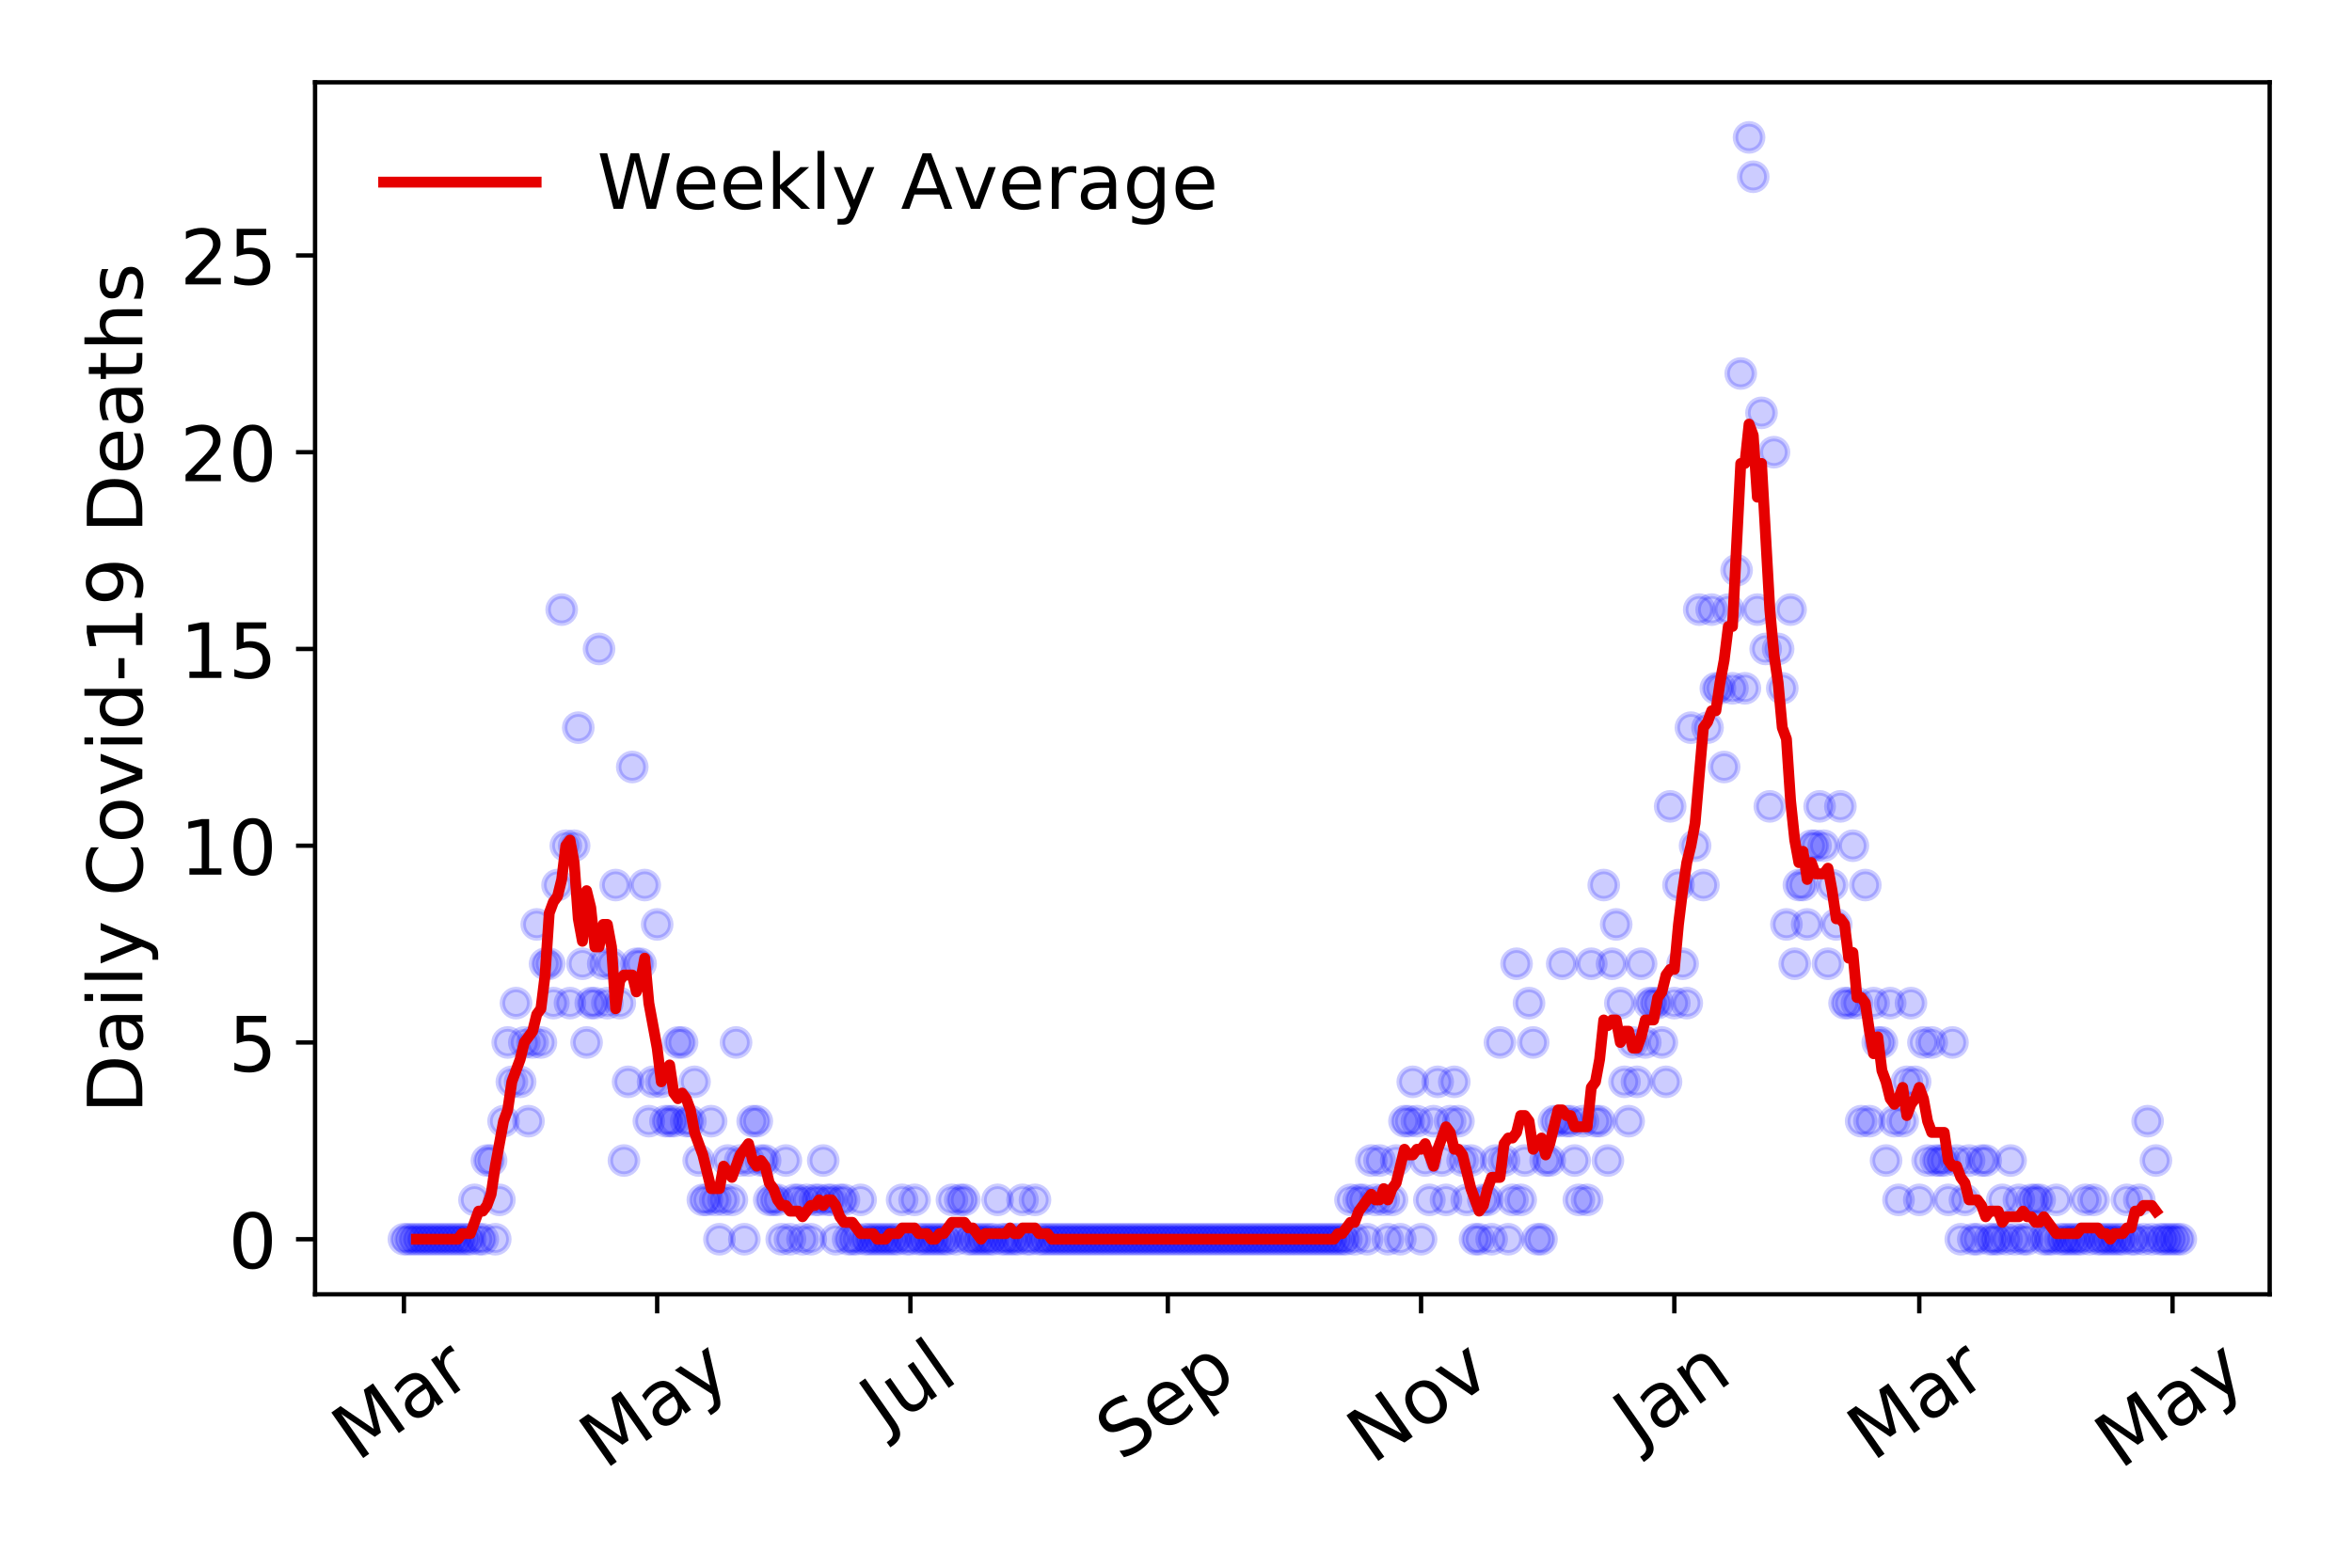 <?xml version="1.0" encoding="utf-8" standalone="no"?>
<!DOCTYPE svg PUBLIC "-//W3C//DTD SVG 1.1//EN"
  "http://www.w3.org/Graphics/SVG/1.1/DTD/svg11.dtd">
<!-- Created with matplotlib (https://matplotlib.org/) -->
<svg height="288pt" version="1.1" viewBox="0 0 432 288" width="432pt" xmlns="http://www.w3.org/2000/svg" xmlns:xlink="http://www.w3.org/1999/xlink">
 <defs>
  <style type="text/css">
*{stroke-linecap:butt;stroke-linejoin:round;}
  </style>
 </defs>
 <g id="figure_1">
  <g id="patch_1">
   <path d="M 0 288 
L 432 288 
L 432 0 
L 0 0 
z
" style="fill:#ffffff;"/>
  </g>
  <g id="axes_1">
   <g id="patch_2">
    <path d="M 57.87 237.778 
L 416.88 237.778 
L 416.88 15.12 
L 57.87 15.12 
z
" style="fill:#ffffff;"/>
   </g>
   <g id="matplotlib.axis_1">
    <g id="xtick_1">
     <g id="line2d_1">
      <defs>
       <path d="M 0 0 
L 0 3.5 
" id="mef979c3a23" style="stroke:#000000;stroke-width:0.8;"/>
      </defs>
      <g>
       <use style="stroke:#000000;stroke-width:0.8;" x="74.189" xlink:href="#mef979c3a23" y="237.778"/>
      </g>
     </g>
     <g id="text_1">
      <!-- Mar -->
      <defs>
       <path d="M 9.812 72.906 
L 24.516 72.906 
L 43.109 23.297 
L 61.812 72.906 
L 76.516 72.906 
L 76.516 0 
L 66.891 0 
L 66.891 64.016 
L 48.094 14.016 
L 38.188 14.016 
L 19.391 64.016 
L 19.391 0 
L 9.812 0 
z
" id="DejaVuSans-77"/>
       <path d="M 34.281 27.484 
Q 23.391 27.484 19.188 25 
Q 14.984 22.516 14.984 16.5 
Q 14.984 11.719 18.141 8.906 
Q 21.297 6.109 26.703 6.109 
Q 34.188 6.109 38.703 11.406 
Q 43.219 16.703 43.219 25.484 
L 43.219 27.484 
z
M 52.203 31.203 
L 52.203 0 
L 43.219 0 
L 43.219 8.297 
Q 40.141 3.328 35.547 0.953 
Q 30.953 -1.422 24.312 -1.422 
Q 15.922 -1.422 10.953 3.297 
Q 6 8.016 6 15.922 
Q 6 25.141 12.172 29.828 
Q 18.359 34.516 30.609 34.516 
L 43.219 34.516 
L 43.219 35.406 
Q 43.219 41.609 39.141 45 
Q 35.062 48.391 27.688 48.391 
Q 23 48.391 18.547 47.266 
Q 14.109 46.141 10.016 43.891 
L 10.016 52.203 
Q 14.938 54.109 19.578 55.047 
Q 24.219 56 28.609 56 
Q 40.484 56 46.344 49.844 
Q 52.203 43.703 52.203 31.203 
z
" id="DejaVuSans-97"/>
       <path d="M 41.109 46.297 
Q 39.594 47.172 37.812 47.578 
Q 36.031 48 33.891 48 
Q 26.266 48 22.188 43.047 
Q 18.109 38.094 18.109 28.812 
L 18.109 0 
L 9.078 0 
L 9.078 54.688 
L 18.109 54.688 
L 18.109 46.188 
Q 20.953 51.172 25.484 53.578 
Q 30.031 56 36.531 56 
Q 37.453 56 38.578 55.875 
Q 39.703 55.766 41.062 55.516 
z
" id="DejaVuSans-114"/>
      </defs>
      <g transform="translate(65.586 268.643)rotate(-35)scale(0.14 -0.14)">
       <use xlink:href="#DejaVuSans-77"/>
       <use x="86.279" xlink:href="#DejaVuSans-97"/>
       <use x="147.559" xlink:href="#DejaVuSans-114"/>
      </g>
     </g>
    </g>
    <g id="xtick_2">
     <g id="line2d_2">
      <g>
       <use style="stroke:#000000;stroke-width:0.8;" x="120.704" xlink:href="#mef979c3a23" y="237.778"/>
      </g>
     </g>
     <g id="text_2">
      <!-- May -->
      <defs>
       <path d="M 32.172 -5.078 
Q 28.375 -14.844 24.75 -17.812 
Q 21.141 -20.797 15.094 -20.797 
L 7.906 -20.797 
L 7.906 -13.281 
L 13.188 -13.281 
Q 16.891 -13.281 18.938 -11.516 
Q 21 -9.766 23.484 -3.219 
L 25.094 0.875 
L 2.984 54.688 
L 12.5 54.688 
L 29.594 11.922 
L 46.688 54.688 
L 56.203 54.688 
z
" id="DejaVuSans-121"/>
      </defs>
      <g transform="translate(111.065 270.094)rotate(-35)scale(0.14 -0.14)">
       <use xlink:href="#DejaVuSans-77"/>
       <use x="86.279" xlink:href="#DejaVuSans-97"/>
       <use x="147.559" xlink:href="#DejaVuSans-121"/>
      </g>
     </g>
    </g>
    <g id="xtick_3">
     <g id="line2d_3">
      <g>
       <use style="stroke:#000000;stroke-width:0.8;" x="167.22" xlink:href="#mef979c3a23" y="237.778"/>
      </g>
     </g>
     <g id="text_3">
      <!-- Jul -->
      <defs>
       <path d="M 9.812 72.906 
L 19.672 72.906 
L 19.672 5.078 
Q 19.672 -8.109 14.672 -14.062 
Q 9.672 -20.016 -1.422 -20.016 
L -5.172 -20.016 
L -5.172 -11.719 
L -2.094 -11.719 
Q 4.438 -11.719 7.125 -8.047 
Q 9.812 -4.391 9.812 5.078 
z
" id="DejaVuSans-74"/>
       <path d="M 8.5 21.578 
L 8.5 54.688 
L 17.484 54.688 
L 17.484 21.922 
Q 17.484 14.156 20.5 10.266 
Q 23.531 6.391 29.594 6.391 
Q 36.859 6.391 41.078 11.031 
Q 45.312 15.672 45.312 23.688 
L 45.312 54.688 
L 54.297 54.688 
L 54.297 0 
L 45.312 0 
L 45.312 8.406 
Q 42.047 3.422 37.719 1 
Q 33.406 -1.422 27.688 -1.422 
Q 18.266 -1.422 13.375 4.438 
Q 8.5 10.297 8.5 21.578 
z
M 31.109 56 
z
" id="DejaVuSans-117"/>
       <path d="M 9.422 75.984 
L 18.406 75.984 
L 18.406 0 
L 9.422 0 
z
" id="DejaVuSans-108"/>
      </defs>
      <g transform="translate(162.517 263.181)rotate(-35)scale(0.14 -0.14)">
       <use xlink:href="#DejaVuSans-74"/>
       <use x="29.492" xlink:href="#DejaVuSans-117"/>
       <use x="92.871" xlink:href="#DejaVuSans-108"/>
      </g>
     </g>
    </g>
    <g id="xtick_4">
     <g id="line2d_4">
      <g>
       <use style="stroke:#000000;stroke-width:0.8;" x="214.498" xlink:href="#mef979c3a23" y="237.778"/>
      </g>
     </g>
     <g id="text_4">
      <!-- Sep -->
      <defs>
       <path d="M 53.516 70.516 
L 53.516 60.891 
Q 47.906 63.578 42.922 64.891 
Q 37.938 66.219 33.297 66.219 
Q 25.25 66.219 20.875 63.094 
Q 16.5 59.969 16.5 54.203 
Q 16.5 49.359 19.406 46.891 
Q 22.312 44.438 30.422 42.922 
L 36.375 41.703 
Q 47.406 39.594 52.656 34.297 
Q 57.906 29 57.906 20.125 
Q 57.906 9.516 50.797 4.047 
Q 43.703 -1.422 29.984 -1.422 
Q 24.812 -1.422 18.969 -0.25 
Q 13.141 0.922 6.891 3.219 
L 6.891 13.375 
Q 12.891 10.016 18.656 8.297 
Q 24.422 6.594 29.984 6.594 
Q 38.422 6.594 43.016 9.906 
Q 47.609 13.234 47.609 19.391 
Q 47.609 24.75 44.312 27.781 
Q 41.016 30.812 33.5 32.328 
L 27.484 33.5 
Q 16.453 35.688 11.516 40.375 
Q 6.594 45.062 6.594 53.422 
Q 6.594 63.094 13.406 68.656 
Q 20.219 74.219 32.172 74.219 
Q 37.312 74.219 42.625 73.281 
Q 47.953 72.359 53.516 70.516 
z
" id="DejaVuSans-83"/>
       <path d="M 56.203 29.594 
L 56.203 25.203 
L 14.891 25.203 
Q 15.484 15.922 20.484 11.062 
Q 25.484 6.203 34.422 6.203 
Q 39.594 6.203 44.453 7.469 
Q 49.312 8.734 54.109 11.281 
L 54.109 2.781 
Q 49.266 0.734 44.188 -0.344 
Q 39.109 -1.422 33.891 -1.422 
Q 20.797 -1.422 13.156 6.188 
Q 5.516 13.812 5.516 26.812 
Q 5.516 40.234 12.766 48.109 
Q 20.016 56 32.328 56 
Q 43.359 56 49.781 48.891 
Q 56.203 41.797 56.203 29.594 
z
M 47.219 32.234 
Q 47.125 39.594 43.094 43.984 
Q 39.062 48.391 32.422 48.391 
Q 24.906 48.391 20.391 44.141 
Q 15.875 39.891 15.188 32.172 
z
" id="DejaVuSans-101"/>
       <path d="M 18.109 8.203 
L 18.109 -20.797 
L 9.078 -20.797 
L 9.078 54.688 
L 18.109 54.688 
L 18.109 46.391 
Q 20.953 51.266 25.266 53.625 
Q 29.594 56 35.594 56 
Q 45.562 56 51.781 48.094 
Q 58.016 40.188 58.016 27.297 
Q 58.016 14.406 51.781 6.484 
Q 45.562 -1.422 35.594 -1.422 
Q 29.594 -1.422 25.266 0.953 
Q 20.953 3.328 18.109 8.203 
z
M 48.688 27.297 
Q 48.688 37.203 44.609 42.844 
Q 40.531 48.484 33.406 48.484 
Q 26.266 48.484 22.188 42.844 
Q 18.109 37.203 18.109 27.297 
Q 18.109 17.391 22.188 11.75 
Q 26.266 6.109 33.406 6.109 
Q 40.531 6.109 44.609 11.75 
Q 48.688 17.391 48.688 27.297 
z
" id="DejaVuSans-112"/>
      </defs>
      <g transform="translate(205.905 268.629)rotate(-35)scale(0.14 -0.14)">
       <use xlink:href="#DejaVuSans-83"/>
       <use x="63.477" xlink:href="#DejaVuSans-101"/>
       <use x="125" xlink:href="#DejaVuSans-112"/>
      </g>
     </g>
    </g>
    <g id="xtick_5">
     <g id="line2d_5">
      <g>
       <use style="stroke:#000000;stroke-width:0.8;" x="261.014" xlink:href="#mef979c3a23" y="237.778"/>
      </g>
     </g>
     <g id="text_5">
      <!-- Nov -->
      <defs>
       <path d="M 9.812 72.906 
L 23.094 72.906 
L 55.422 11.922 
L 55.422 72.906 
L 64.984 72.906 
L 64.984 0 
L 51.703 0 
L 19.391 60.984 
L 19.391 0 
L 9.812 0 
z
" id="DejaVuSans-78"/>
       <path d="M 30.609 48.391 
Q 23.391 48.391 19.188 42.75 
Q 14.984 37.109 14.984 27.297 
Q 14.984 17.484 19.156 11.844 
Q 23.344 6.203 30.609 6.203 
Q 37.797 6.203 41.984 11.859 
Q 46.188 17.531 46.188 27.297 
Q 46.188 37.016 41.984 42.703 
Q 37.797 48.391 30.609 48.391 
z
M 30.609 56 
Q 42.328 56 49.016 48.375 
Q 55.719 40.766 55.719 27.297 
Q 55.719 13.875 49.016 6.219 
Q 42.328 -1.422 30.609 -1.422 
Q 18.844 -1.422 12.172 6.219 
Q 5.516 13.875 5.516 27.297 
Q 5.516 40.766 12.172 48.375 
Q 18.844 56 30.609 56 
z
" id="DejaVuSans-111"/>
       <path d="M 2.984 54.688 
L 12.5 54.688 
L 29.594 8.797 
L 46.688 54.688 
L 56.203 54.688 
L 35.688 0 
L 23.484 0 
z
" id="DejaVuSans-118"/>
      </defs>
      <g transform="translate(252.038 269.166)rotate(-35)scale(0.14 -0.14)">
       <use xlink:href="#DejaVuSans-78"/>
       <use x="74.805" xlink:href="#DejaVuSans-111"/>
       <use x="135.986" xlink:href="#DejaVuSans-118"/>
      </g>
     </g>
    </g>
    <g id="xtick_6">
     <g id="line2d_6">
      <g>
       <use style="stroke:#000000;stroke-width:0.8;" x="307.53" xlink:href="#mef979c3a23" y="237.778"/>
      </g>
     </g>
     <g id="text_6">
      <!-- Jan -->
      <defs>
       <path d="M 54.891 33.016 
L 54.891 0 
L 45.906 0 
L 45.906 32.719 
Q 45.906 40.484 42.875 44.328 
Q 39.844 48.188 33.797 48.188 
Q 26.516 48.188 22.312 43.547 
Q 18.109 38.922 18.109 30.906 
L 18.109 0 
L 9.078 0 
L 9.078 54.688 
L 18.109 54.688 
L 18.109 46.188 
Q 21.344 51.125 25.703 53.562 
Q 30.078 56 35.797 56 
Q 45.219 56 50.047 50.172 
Q 54.891 44.344 54.891 33.016 
z
" id="DejaVuSans-110"/>
      </defs>
      <g transform="translate(300.906 265.871)rotate(-35)scale(0.14 -0.14)">
       <use xlink:href="#DejaVuSans-74"/>
       <use x="29.492" xlink:href="#DejaVuSans-97"/>
       <use x="90.771" xlink:href="#DejaVuSans-110"/>
      </g>
     </g>
    </g>
    <g id="xtick_7">
     <g id="line2d_7">
      <g>
       <use style="stroke:#000000;stroke-width:0.8;" x="352.521" xlink:href="#mef979c3a23" y="237.778"/>
      </g>
     </g>
     <g id="text_7">
      <!-- Mar -->
      <g transform="translate(343.918 268.643)rotate(-35)scale(0.14 -0.14)">
       <use xlink:href="#DejaVuSans-77"/>
       <use x="86.279" xlink:href="#DejaVuSans-97"/>
       <use x="147.559" xlink:href="#DejaVuSans-114"/>
      </g>
     </g>
    </g>
    <g id="xtick_8">
     <g id="line2d_8">
      <g>
       <use style="stroke:#000000;stroke-width:0.8;" x="399.036" xlink:href="#mef979c3a23" y="237.778"/>
      </g>
     </g>
     <g id="text_8">
      <!-- May -->
      <g transform="translate(389.397 270.094)rotate(-35)scale(0.14 -0.14)">
       <use xlink:href="#DejaVuSans-77"/>
       <use x="86.279" xlink:href="#DejaVuSans-97"/>
       <use x="147.559" xlink:href="#DejaVuSans-121"/>
      </g>
     </g>
    </g>
   </g>
   <g id="matplotlib.axis_2">
    <g id="ytick_1">
     <g id="line2d_9">
      <defs>
       <path d="M 0 0 
L -3.5 0 
" id="mf8a875ee08" style="stroke:#000000;stroke-width:0.8;"/>
      </defs>
      <g>
       <use style="stroke:#000000;stroke-width:0.8;" x="57.87" xlink:href="#mf8a875ee08" y="227.657"/>
      </g>
     </g>
     <g id="text_9">
      <!-- 0 -->
      <defs>
       <path d="M 31.781 66.406 
Q 24.172 66.406 20.328 58.906 
Q 16.5 51.422 16.5 36.375 
Q 16.5 21.391 20.328 13.891 
Q 24.172 6.391 31.781 6.391 
Q 39.453 6.391 43.281 13.891 
Q 47.125 21.391 47.125 36.375 
Q 47.125 51.422 43.281 58.906 
Q 39.453 66.406 31.781 66.406 
z
M 31.781 74.219 
Q 44.047 74.219 50.516 64.516 
Q 56.984 54.828 56.984 36.375 
Q 56.984 17.969 50.516 8.266 
Q 44.047 -1.422 31.781 -1.422 
Q 19.531 -1.422 13.062 8.266 
Q 6.594 17.969 6.594 36.375 
Q 6.594 54.828 13.062 64.516 
Q 19.531 74.219 31.781 74.219 
z
" id="DejaVuSans-48"/>
      </defs>
      <g transform="translate(41.962 232.976)scale(0.14 -0.14)">
       <use xlink:href="#DejaVuSans-48"/>
      </g>
     </g>
    </g>
    <g id="ytick_2">
     <g id="line2d_10">
      <g>
       <use style="stroke:#000000;stroke-width:0.8;" x="57.87" xlink:href="#mf8a875ee08" y="191.512"/>
      </g>
     </g>
     <g id="text_10">
      <!-- 5 -->
      <defs>
       <path d="M 10.797 72.906 
L 49.516 72.906 
L 49.516 64.594 
L 19.828 64.594 
L 19.828 46.734 
Q 21.969 47.469 24.109 47.828 
Q 26.266 48.188 28.422 48.188 
Q 40.625 48.188 47.75 41.5 
Q 54.891 34.812 54.891 23.391 
Q 54.891 11.625 47.562 5.094 
Q 40.234 -1.422 26.906 -1.422 
Q 22.312 -1.422 17.547 -0.641 
Q 12.797 0.141 7.719 1.703 
L 7.719 11.625 
Q 12.109 9.234 16.797 8.062 
Q 21.484 6.891 26.703 6.891 
Q 35.156 6.891 40.078 11.328 
Q 45.016 15.766 45.016 23.391 
Q 45.016 31 40.078 35.438 
Q 35.156 39.891 26.703 39.891 
Q 22.75 39.891 18.812 39.016 
Q 14.891 38.141 10.797 36.281 
z
" id="DejaVuSans-53"/>
      </defs>
      <g transform="translate(41.962 196.83)scale(0.14 -0.14)">
       <use xlink:href="#DejaVuSans-53"/>
      </g>
     </g>
    </g>
    <g id="ytick_3">
     <g id="line2d_11">
      <g>
       <use style="stroke:#000000;stroke-width:0.8;" x="57.87" xlink:href="#mf8a875ee08" y="155.366"/>
      </g>
     </g>
     <g id="text_11">
      <!-- 10 -->
      <defs>
       <path d="M 12.406 8.297 
L 28.516 8.297 
L 28.516 63.922 
L 10.984 60.406 
L 10.984 69.391 
L 28.422 72.906 
L 38.281 72.906 
L 38.281 8.297 
L 54.391 8.297 
L 54.391 0 
L 12.406 0 
z
" id="DejaVuSans-49"/>
      </defs>
      <g transform="translate(33.055 160.685)scale(0.14 -0.14)">
       <use xlink:href="#DejaVuSans-49"/>
       <use x="63.623" xlink:href="#DejaVuSans-48"/>
      </g>
     </g>
    </g>
    <g id="ytick_4">
     <g id="line2d_12">
      <g>
       <use style="stroke:#000000;stroke-width:0.8;" x="57.87" xlink:href="#mf8a875ee08" y="119.22"/>
      </g>
     </g>
     <g id="text_12">
      <!-- 15 -->
      <g transform="translate(33.055 124.539)scale(0.14 -0.14)">
       <use xlink:href="#DejaVuSans-49"/>
       <use x="63.623" xlink:href="#DejaVuSans-53"/>
      </g>
     </g>
    </g>
    <g id="ytick_5">
     <g id="line2d_13">
      <g>
       <use style="stroke:#000000;stroke-width:0.8;" x="57.87" xlink:href="#mf8a875ee08" y="83.074"/>
      </g>
     </g>
     <g id="text_13">
      <!-- 20 -->
      <defs>
       <path d="M 19.188 8.297 
L 53.609 8.297 
L 53.609 0 
L 7.328 0 
L 7.328 8.297 
Q 12.938 14.109 22.625 23.891 
Q 32.328 33.688 34.812 36.531 
Q 39.547 41.844 41.422 45.531 
Q 43.312 49.219 43.312 52.781 
Q 43.312 58.594 39.234 62.25 
Q 35.156 65.922 28.609 65.922 
Q 23.969 65.922 18.812 64.312 
Q 13.672 62.703 7.812 59.422 
L 7.812 69.391 
Q 13.766 71.781 18.938 73 
Q 24.125 74.219 28.422 74.219 
Q 39.75 74.219 46.484 68.547 
Q 53.219 62.891 53.219 53.422 
Q 53.219 48.922 51.531 44.891 
Q 49.859 40.875 45.406 35.406 
Q 44.188 33.984 37.641 27.219 
Q 31.109 20.453 19.188 8.297 
z
" id="DejaVuSans-50"/>
      </defs>
      <g transform="translate(33.055 88.393)scale(0.14 -0.14)">
       <use xlink:href="#DejaVuSans-50"/>
       <use x="63.623" xlink:href="#DejaVuSans-48"/>
      </g>
     </g>
    </g>
    <g id="ytick_6">
     <g id="line2d_14">
      <g>
       <use style="stroke:#000000;stroke-width:0.8;" x="57.87" xlink:href="#mf8a875ee08" y="46.928"/>
      </g>
     </g>
     <g id="text_14">
      <!-- 25 -->
      <g transform="translate(33.055 52.247)scale(0.14 -0.14)">
       <use xlink:href="#DejaVuSans-50"/>
       <use x="63.623" xlink:href="#DejaVuSans-53"/>
      </g>
     </g>
    </g>
    <g id="text_15">
     <!-- Daily Covid-19 Deaths -->
     <defs>
      <path d="M 19.672 64.797 
L 19.672 8.109 
L 31.594 8.109 
Q 46.688 8.109 53.688 14.938 
Q 60.688 21.781 60.688 36.531 
Q 60.688 51.172 53.688 57.984 
Q 46.688 64.797 31.594 64.797 
z
M 9.812 72.906 
L 30.078 72.906 
Q 51.266 72.906 61.172 64.094 
Q 71.094 55.281 71.094 36.531 
Q 71.094 17.672 61.125 8.828 
Q 51.172 0 30.078 0 
L 9.812 0 
z
" id="DejaVuSans-68"/>
      <path d="M 9.422 54.688 
L 18.406 54.688 
L 18.406 0 
L 9.422 0 
z
M 9.422 75.984 
L 18.406 75.984 
L 18.406 64.594 
L 9.422 64.594 
z
" id="DejaVuSans-105"/>
      <path id="DejaVuSans-32"/>
      <path d="M 64.406 67.281 
L 64.406 56.891 
Q 59.422 61.531 53.781 63.812 
Q 48.141 66.109 41.797 66.109 
Q 29.297 66.109 22.656 58.469 
Q 16.016 50.828 16.016 36.375 
Q 16.016 21.969 22.656 14.328 
Q 29.297 6.688 41.797 6.688 
Q 48.141 6.688 53.781 8.984 
Q 59.422 11.281 64.406 15.922 
L 64.406 5.609 
Q 59.234 2.094 53.438 0.328 
Q 47.656 -1.422 41.219 -1.422 
Q 24.656 -1.422 15.125 8.703 
Q 5.609 18.844 5.609 36.375 
Q 5.609 53.953 15.125 64.078 
Q 24.656 74.219 41.219 74.219 
Q 47.75 74.219 53.531 72.484 
Q 59.328 70.75 64.406 67.281 
z
" id="DejaVuSans-67"/>
      <path d="M 45.406 46.391 
L 45.406 75.984 
L 54.391 75.984 
L 54.391 0 
L 45.406 0 
L 45.406 8.203 
Q 42.578 3.328 38.25 0.953 
Q 33.938 -1.422 27.875 -1.422 
Q 17.969 -1.422 11.734 6.484 
Q 5.516 14.406 5.516 27.297 
Q 5.516 40.188 11.734 48.094 
Q 17.969 56 27.875 56 
Q 33.938 56 38.25 53.625 
Q 42.578 51.266 45.406 46.391 
z
M 14.797 27.297 
Q 14.797 17.391 18.875 11.75 
Q 22.953 6.109 30.078 6.109 
Q 37.203 6.109 41.297 11.75 
Q 45.406 17.391 45.406 27.297 
Q 45.406 37.203 41.297 42.844 
Q 37.203 48.484 30.078 48.484 
Q 22.953 48.484 18.875 42.844 
Q 14.797 37.203 14.797 27.297 
z
" id="DejaVuSans-100"/>
      <path d="M 4.891 31.391 
L 31.203 31.391 
L 31.203 23.391 
L 4.891 23.391 
z
" id="DejaVuSans-45"/>
      <path d="M 10.984 1.516 
L 10.984 10.5 
Q 14.703 8.734 18.5 7.812 
Q 22.312 6.891 25.984 6.891 
Q 35.75 6.891 40.891 13.453 
Q 46.047 20.016 46.781 33.406 
Q 43.953 29.203 39.594 26.953 
Q 35.25 24.703 29.984 24.703 
Q 19.047 24.703 12.672 31.312 
Q 6.297 37.938 6.297 49.422 
Q 6.297 60.641 12.938 67.422 
Q 19.578 74.219 30.609 74.219 
Q 43.266 74.219 49.922 64.516 
Q 56.594 54.828 56.594 36.375 
Q 56.594 19.141 48.406 8.859 
Q 40.234 -1.422 26.422 -1.422 
Q 22.703 -1.422 18.891 -0.688 
Q 15.094 0.047 10.984 1.516 
z
M 30.609 32.422 
Q 37.25 32.422 41.125 36.953 
Q 45.016 41.5 45.016 49.422 
Q 45.016 57.281 41.125 61.844 
Q 37.25 66.406 30.609 66.406 
Q 23.969 66.406 20.094 61.844 
Q 16.219 57.281 16.219 49.422 
Q 16.219 41.5 20.094 36.953 
Q 23.969 32.422 30.609 32.422 
z
" id="DejaVuSans-57"/>
      <path d="M 18.312 70.219 
L 18.312 54.688 
L 36.812 54.688 
L 36.812 47.703 
L 18.312 47.703 
L 18.312 18.016 
Q 18.312 11.328 20.141 9.422 
Q 21.969 7.516 27.594 7.516 
L 36.812 7.516 
L 36.812 0 
L 27.594 0 
Q 17.188 0 13.234 3.875 
Q 9.281 7.766 9.281 18.016 
L 9.281 47.703 
L 2.688 47.703 
L 2.688 54.688 
L 9.281 54.688 
L 9.281 70.219 
z
" id="DejaVuSans-116"/>
      <path d="M 54.891 33.016 
L 54.891 0 
L 45.906 0 
L 45.906 32.719 
Q 45.906 40.484 42.875 44.328 
Q 39.844 48.188 33.797 48.188 
Q 26.516 48.188 22.312 43.547 
Q 18.109 38.922 18.109 30.906 
L 18.109 0 
L 9.078 0 
L 9.078 75.984 
L 18.109 75.984 
L 18.109 46.188 
Q 21.344 51.125 25.703 53.562 
Q 30.078 56 35.797 56 
Q 45.219 56 50.047 50.172 
Q 54.891 44.344 54.891 33.016 
z
" id="DejaVuSans-104"/>
      <path d="M 44.281 53.078 
L 44.281 44.578 
Q 40.484 46.531 36.375 47.5 
Q 32.281 48.484 27.875 48.484 
Q 21.188 48.484 17.844 46.438 
Q 14.5 44.391 14.5 40.281 
Q 14.5 37.156 16.891 35.375 
Q 19.281 33.594 26.516 31.984 
L 29.594 31.297 
Q 39.156 29.25 43.188 25.516 
Q 47.219 21.781 47.219 15.094 
Q 47.219 7.469 41.188 3.016 
Q 35.156 -1.422 24.609 -1.422 
Q 20.219 -1.422 15.453 -0.562 
Q 10.688 0.297 5.422 2 
L 5.422 11.281 
Q 10.406 8.688 15.234 7.391 
Q 20.062 6.109 24.812 6.109 
Q 31.156 6.109 34.562 8.281 
Q 37.984 10.453 37.984 14.406 
Q 37.984 18.062 35.516 20.016 
Q 33.062 21.969 24.703 23.781 
L 21.578 24.516 
Q 13.234 26.266 9.516 29.906 
Q 5.812 33.547 5.812 39.891 
Q 5.812 47.609 11.281 51.797 
Q 16.75 56 26.812 56 
Q 31.781 56 36.172 55.266 
Q 40.578 54.547 44.281 53.078 
z
" id="DejaVuSans-115"/>
     </defs>
     <g transform="translate(26.143 204.56)rotate(-90)scale(0.14 -0.14)">
      <use xlink:href="#DejaVuSans-68"/>
      <use x="77.002" xlink:href="#DejaVuSans-97"/>
      <use x="138.281" xlink:href="#DejaVuSans-105"/>
      <use x="166.064" xlink:href="#DejaVuSans-108"/>
      <use x="193.848" xlink:href="#DejaVuSans-121"/>
      <use x="253.027" xlink:href="#DejaVuSans-32"/>
      <use x="284.814" xlink:href="#DejaVuSans-67"/>
      <use x="354.639" xlink:href="#DejaVuSans-111"/>
      <use x="415.82" xlink:href="#DejaVuSans-118"/>
      <use x="475" xlink:href="#DejaVuSans-105"/>
      <use x="502.783" xlink:href="#DejaVuSans-100"/>
      <use x="566.26" xlink:href="#DejaVuSans-45"/>
      <use x="602.344" xlink:href="#DejaVuSans-49"/>
      <use x="665.967" xlink:href="#DejaVuSans-57"/>
      <use x="729.59" xlink:href="#DejaVuSans-32"/>
      <use x="761.377" xlink:href="#DejaVuSans-68"/>
      <use x="838.379" xlink:href="#DejaVuSans-101"/>
      <use x="899.902" xlink:href="#DejaVuSans-97"/>
      <use x="961.182" xlink:href="#DejaVuSans-116"/>
      <use x="1000.391" xlink:href="#DejaVuSans-104"/>
      <use x="1063.77" xlink:href="#DejaVuSans-115"/>
     </g>
    </g>
   </g>
   <g id="line2d_15">
    <defs>
     <path d="M 0 2.5 
C 0.663 2.5 1.299 2.237 1.768 1.768 
C 2.237 1.299 2.5 0.663 2.5 0 
C 2.5 -0.663 2.237 -1.299 1.768 -1.768 
C 1.299 -2.237 0.663 -2.5 0 -2.5 
C -0.663 -2.5 -1.299 -2.237 -1.768 -1.768 
C -2.237 -1.299 -2.5 -0.663 -2.5 0 
C -2.5 0.663 -2.237 1.299 -1.768 1.768 
C -1.299 2.237 -0.663 2.5 0 2.5 
z
" id="mac50881134" style="stroke:#0000ff;stroke-opacity:0.2;"/>
    </defs>
    <g clip-path="url(#p98afc18061)">
     <use style="fill:#0000ff;fill-opacity:0.2;stroke:#0000ff;stroke-opacity:0.2;" x="74.189" xlink:href="#mac50881134" y="227.657"/>
     <use style="fill:#0000ff;fill-opacity:0.2;stroke:#0000ff;stroke-opacity:0.2;" x="74.951" xlink:href="#mac50881134" y="227.657"/>
     <use style="fill:#0000ff;fill-opacity:0.2;stroke:#0000ff;stroke-opacity:0.2;" x="75.714" xlink:href="#mac50881134" y="227.657"/>
     <use style="fill:#0000ff;fill-opacity:0.2;stroke:#0000ff;stroke-opacity:0.2;" x="76.476" xlink:href="#mac50881134" y="227.657"/>
     <use style="fill:#0000ff;fill-opacity:0.2;stroke:#0000ff;stroke-opacity:0.2;" x="77.239" xlink:href="#mac50881134" y="227.657"/>
     <use style="fill:#0000ff;fill-opacity:0.2;stroke:#0000ff;stroke-opacity:0.2;" x="78.001" xlink:href="#mac50881134" y="227.657"/>
     <use style="fill:#0000ff;fill-opacity:0.2;stroke:#0000ff;stroke-opacity:0.2;" x="78.764" xlink:href="#mac50881134" y="227.657"/>
     <use style="fill:#0000ff;fill-opacity:0.2;stroke:#0000ff;stroke-opacity:0.2;" x="79.527" xlink:href="#mac50881134" y="227.657"/>
     <use style="fill:#0000ff;fill-opacity:0.2;stroke:#0000ff;stroke-opacity:0.2;" x="80.289" xlink:href="#mac50881134" y="227.657"/>
     <use style="fill:#0000ff;fill-opacity:0.2;stroke:#0000ff;stroke-opacity:0.2;" x="81.052" xlink:href="#mac50881134" y="227.657"/>
     <use style="fill:#0000ff;fill-opacity:0.2;stroke:#0000ff;stroke-opacity:0.2;" x="81.814" xlink:href="#mac50881134" y="227.657"/>
     <use style="fill:#0000ff;fill-opacity:0.2;stroke:#0000ff;stroke-opacity:0.2;" x="82.577" xlink:href="#mac50881134" y="227.657"/>
     <use style="fill:#0000ff;fill-opacity:0.2;stroke:#0000ff;stroke-opacity:0.2;" x="83.339" xlink:href="#mac50881134" y="227.657"/>
     <use style="fill:#0000ff;fill-opacity:0.2;stroke:#0000ff;stroke-opacity:0.2;" x="84.102" xlink:href="#mac50881134" y="227.657"/>
     <use style="fill:#0000ff;fill-opacity:0.2;stroke:#0000ff;stroke-opacity:0.2;" x="84.864" xlink:href="#mac50881134" y="227.657"/>
     <use style="fill:#0000ff;fill-opacity:0.2;stroke:#0000ff;stroke-opacity:0.2;" x="85.627" xlink:href="#mac50881134" y="227.657"/>
     <use style="fill:#0000ff;fill-opacity:0.2;stroke:#0000ff;stroke-opacity:0.2;" x="86.389" xlink:href="#mac50881134" y="227.657"/>
     <use style="fill:#0000ff;fill-opacity:0.2;stroke:#0000ff;stroke-opacity:0.2;" x="87.152" xlink:href="#mac50881134" y="220.428"/>
     <use style="fill:#0000ff;fill-opacity:0.2;stroke:#0000ff;stroke-opacity:0.2;" x="87.915" xlink:href="#mac50881134" y="227.657"/>
     <use style="fill:#0000ff;fill-opacity:0.2;stroke:#0000ff;stroke-opacity:0.2;" x="88.677" xlink:href="#mac50881134" y="227.657"/>
     <use style="fill:#0000ff;fill-opacity:0.2;stroke:#0000ff;stroke-opacity:0.2;" x="89.44" xlink:href="#mac50881134" y="213.199"/>
     <use style="fill:#0000ff;fill-opacity:0.2;stroke:#0000ff;stroke-opacity:0.2;" x="90.202" xlink:href="#mac50881134" y="213.199"/>
     <use style="fill:#0000ff;fill-opacity:0.2;stroke:#0000ff;stroke-opacity:0.2;" x="90.965" xlink:href="#mac50881134" y="227.657"/>
     <use style="fill:#0000ff;fill-opacity:0.2;stroke:#0000ff;stroke-opacity:0.2;" x="91.727" xlink:href="#mac50881134" y="220.428"/>
     <use style="fill:#0000ff;fill-opacity:0.2;stroke:#0000ff;stroke-opacity:0.2;" x="92.49" xlink:href="#mac50881134" y="205.97"/>
     <use style="fill:#0000ff;fill-opacity:0.2;stroke:#0000ff;stroke-opacity:0.2;" x="93.252" xlink:href="#mac50881134" y="191.512"/>
     <use style="fill:#0000ff;fill-opacity:0.2;stroke:#0000ff;stroke-opacity:0.2;" x="94.015" xlink:href="#mac50881134" y="198.741"/>
     <use style="fill:#0000ff;fill-opacity:0.2;stroke:#0000ff;stroke-opacity:0.2;" x="94.778" xlink:href="#mac50881134" y="184.282"/>
     <use style="fill:#0000ff;fill-opacity:0.2;stroke:#0000ff;stroke-opacity:0.2;" x="95.54" xlink:href="#mac50881134" y="198.741"/>
     <use style="fill:#0000ff;fill-opacity:0.2;stroke:#0000ff;stroke-opacity:0.2;" x="96.303" xlink:href="#mac50881134" y="191.512"/>
     <use style="fill:#0000ff;fill-opacity:0.2;stroke:#0000ff;stroke-opacity:0.2;" x="97.065" xlink:href="#mac50881134" y="205.97"/>
     <use style="fill:#0000ff;fill-opacity:0.2;stroke:#0000ff;stroke-opacity:0.2;" x="97.828" xlink:href="#mac50881134" y="191.512"/>
     <use style="fill:#0000ff;fill-opacity:0.2;stroke:#0000ff;stroke-opacity:0.2;" x="98.59" xlink:href="#mac50881134" y="169.824"/>
     <use style="fill:#0000ff;fill-opacity:0.2;stroke:#0000ff;stroke-opacity:0.2;" x="99.353" xlink:href="#mac50881134" y="191.512"/>
     <use style="fill:#0000ff;fill-opacity:0.2;stroke:#0000ff;stroke-opacity:0.2;" x="100.115" xlink:href="#mac50881134" y="177.053"/>
     <use style="fill:#0000ff;fill-opacity:0.2;stroke:#0000ff;stroke-opacity:0.2;" x="100.878" xlink:href="#mac50881134" y="177.053"/>
     <use style="fill:#0000ff;fill-opacity:0.2;stroke:#0000ff;stroke-opacity:0.2;" x="101.641" xlink:href="#mac50881134" y="184.282"/>
     <use style="fill:#0000ff;fill-opacity:0.2;stroke:#0000ff;stroke-opacity:0.2;" x="102.403" xlink:href="#mac50881134" y="162.595"/>
     <use style="fill:#0000ff;fill-opacity:0.2;stroke:#0000ff;stroke-opacity:0.2;" x="103.166" xlink:href="#mac50881134" y="111.991"/>
     <use style="fill:#0000ff;fill-opacity:0.2;stroke:#0000ff;stroke-opacity:0.2;" x="103.928" xlink:href="#mac50881134" y="155.366"/>
     <use style="fill:#0000ff;fill-opacity:0.2;stroke:#0000ff;stroke-opacity:0.2;" x="104.691" xlink:href="#mac50881134" y="184.282"/>
     <use style="fill:#0000ff;fill-opacity:0.2;stroke:#0000ff;stroke-opacity:0.2;" x="105.453" xlink:href="#mac50881134" y="155.366"/>
     <use style="fill:#0000ff;fill-opacity:0.2;stroke:#0000ff;stroke-opacity:0.2;" x="106.216" xlink:href="#mac50881134" y="133.678"/>
     <use style="fill:#0000ff;fill-opacity:0.2;stroke:#0000ff;stroke-opacity:0.2;" x="106.978" xlink:href="#mac50881134" y="177.053"/>
     <use style="fill:#0000ff;fill-opacity:0.2;stroke:#0000ff;stroke-opacity:0.2;" x="107.741" xlink:href="#mac50881134" y="191.512"/>
     <use style="fill:#0000ff;fill-opacity:0.2;stroke:#0000ff;stroke-opacity:0.2;" x="108.504" xlink:href="#mac50881134" y="184.282"/>
     <use style="fill:#0000ff;fill-opacity:0.2;stroke:#0000ff;stroke-opacity:0.2;" x="109.266" xlink:href="#mac50881134" y="184.282"/>
     <use style="fill:#0000ff;fill-opacity:0.2;stroke:#0000ff;stroke-opacity:0.2;" x="110.029" xlink:href="#mac50881134" y="119.22"/>
     <use style="fill:#0000ff;fill-opacity:0.2;stroke:#0000ff;stroke-opacity:0.2;" x="110.791" xlink:href="#mac50881134" y="177.053"/>
     <use style="fill:#0000ff;fill-opacity:0.2;stroke:#0000ff;stroke-opacity:0.2;" x="111.554" xlink:href="#mac50881134" y="184.282"/>
     <use style="fill:#0000ff;fill-opacity:0.2;stroke:#0000ff;stroke-opacity:0.2;" x="112.316" xlink:href="#mac50881134" y="177.053"/>
     <use style="fill:#0000ff;fill-opacity:0.2;stroke:#0000ff;stroke-opacity:0.2;" x="113.079" xlink:href="#mac50881134" y="162.595"/>
     <use style="fill:#0000ff;fill-opacity:0.2;stroke:#0000ff;stroke-opacity:0.2;" x="113.841" xlink:href="#mac50881134" y="184.282"/>
     <use style="fill:#0000ff;fill-opacity:0.2;stroke:#0000ff;stroke-opacity:0.2;" x="114.604" xlink:href="#mac50881134" y="213.199"/>
     <use style="fill:#0000ff;fill-opacity:0.2;stroke:#0000ff;stroke-opacity:0.2;" x="115.367" xlink:href="#mac50881134" y="198.741"/>
     <use style="fill:#0000ff;fill-opacity:0.2;stroke:#0000ff;stroke-opacity:0.2;" x="116.129" xlink:href="#mac50881134" y="140.907"/>
     <use style="fill:#0000ff;fill-opacity:0.2;stroke:#0000ff;stroke-opacity:0.2;" x="116.892" xlink:href="#mac50881134" y="177.053"/>
     <use style="fill:#0000ff;fill-opacity:0.2;stroke:#0000ff;stroke-opacity:0.2;" x="117.654" xlink:href="#mac50881134" y="177.053"/>
     <use style="fill:#0000ff;fill-opacity:0.2;stroke:#0000ff;stroke-opacity:0.2;" x="118.417" xlink:href="#mac50881134" y="162.595"/>
     <use style="fill:#0000ff;fill-opacity:0.2;stroke:#0000ff;stroke-opacity:0.2;" x="119.179" xlink:href="#mac50881134" y="205.97"/>
     <use style="fill:#0000ff;fill-opacity:0.2;stroke:#0000ff;stroke-opacity:0.2;" x="119.942" xlink:href="#mac50881134" y="198.741"/>
     <use style="fill:#0000ff;fill-opacity:0.2;stroke:#0000ff;stroke-opacity:0.2;" x="120.704" xlink:href="#mac50881134" y="169.824"/>
     <use style="fill:#0000ff;fill-opacity:0.2;stroke:#0000ff;stroke-opacity:0.2;" x="121.467" xlink:href="#mac50881134" y="198.741"/>
     <use style="fill:#0000ff;fill-opacity:0.2;stroke:#0000ff;stroke-opacity:0.2;" x="122.229" xlink:href="#mac50881134" y="205.97"/>
     <use style="fill:#0000ff;fill-opacity:0.2;stroke:#0000ff;stroke-opacity:0.2;" x="122.992" xlink:href="#mac50881134" y="205.97"/>
     <use style="fill:#0000ff;fill-opacity:0.2;stroke:#0000ff;stroke-opacity:0.2;" x="123.755" xlink:href="#mac50881134" y="205.97"/>
     <use style="fill:#0000ff;fill-opacity:0.2;stroke:#0000ff;stroke-opacity:0.2;" x="124.517" xlink:href="#mac50881134" y="191.512"/>
     <use style="fill:#0000ff;fill-opacity:0.2;stroke:#0000ff;stroke-opacity:0.2;" x="125.28" xlink:href="#mac50881134" y="191.512"/>
     <use style="fill:#0000ff;fill-opacity:0.2;stroke:#0000ff;stroke-opacity:0.2;" x="126.042" xlink:href="#mac50881134" y="205.97"/>
     <use style="fill:#0000ff;fill-opacity:0.2;stroke:#0000ff;stroke-opacity:0.2;" x="126.805" xlink:href="#mac50881134" y="205.97"/>
     <use style="fill:#0000ff;fill-opacity:0.2;stroke:#0000ff;stroke-opacity:0.2;" x="127.567" xlink:href="#mac50881134" y="198.741"/>
     <use style="fill:#0000ff;fill-opacity:0.2;stroke:#0000ff;stroke-opacity:0.2;" x="128.33" xlink:href="#mac50881134" y="213.199"/>
     <use style="fill:#0000ff;fill-opacity:0.2;stroke:#0000ff;stroke-opacity:0.2;" x="129.092" xlink:href="#mac50881134" y="220.428"/>
     <use style="fill:#0000ff;fill-opacity:0.2;stroke:#0000ff;stroke-opacity:0.2;" x="129.855" xlink:href="#mac50881134" y="220.428"/>
     <use style="fill:#0000ff;fill-opacity:0.2;stroke:#0000ff;stroke-opacity:0.2;" x="130.618" xlink:href="#mac50881134" y="205.97"/>
     <use style="fill:#0000ff;fill-opacity:0.2;stroke:#0000ff;stroke-opacity:0.2;" x="131.38" xlink:href="#mac50881134" y="220.428"/>
     <use style="fill:#0000ff;fill-opacity:0.2;stroke:#0000ff;stroke-opacity:0.2;" x="132.143" xlink:href="#mac50881134" y="227.657"/>
     <use style="fill:#0000ff;fill-opacity:0.2;stroke:#0000ff;stroke-opacity:0.2;" x="132.905" xlink:href="#mac50881134" y="220.428"/>
     <use style="fill:#0000ff;fill-opacity:0.2;stroke:#0000ff;stroke-opacity:0.2;" x="133.668" xlink:href="#mac50881134" y="213.199"/>
     <use style="fill:#0000ff;fill-opacity:0.2;stroke:#0000ff;stroke-opacity:0.2;" x="134.43" xlink:href="#mac50881134" y="220.428"/>
     <use style="fill:#0000ff;fill-opacity:0.2;stroke:#0000ff;stroke-opacity:0.2;" x="135.193" xlink:href="#mac50881134" y="191.512"/>
     <use style="fill:#0000ff;fill-opacity:0.2;stroke:#0000ff;stroke-opacity:0.2;" x="135.955" xlink:href="#mac50881134" y="213.199"/>
     <use style="fill:#0000ff;fill-opacity:0.2;stroke:#0000ff;stroke-opacity:0.2;" x="136.718" xlink:href="#mac50881134" y="227.657"/>
     <use style="fill:#0000ff;fill-opacity:0.2;stroke:#0000ff;stroke-opacity:0.2;" x="137.481" xlink:href="#mac50881134" y="213.199"/>
     <use style="fill:#0000ff;fill-opacity:0.2;stroke:#0000ff;stroke-opacity:0.2;" x="138.243" xlink:href="#mac50881134" y="205.97"/>
     <use style="fill:#0000ff;fill-opacity:0.2;stroke:#0000ff;stroke-opacity:0.2;" x="139.006" xlink:href="#mac50881134" y="205.97"/>
     <use style="fill:#0000ff;fill-opacity:0.2;stroke:#0000ff;stroke-opacity:0.2;" x="139.768" xlink:href="#mac50881134" y="213.199"/>
     <use style="fill:#0000ff;fill-opacity:0.2;stroke:#0000ff;stroke-opacity:0.2;" x="140.531" xlink:href="#mac50881134" y="213.199"/>
     <use style="fill:#0000ff;fill-opacity:0.2;stroke:#0000ff;stroke-opacity:0.2;" x="141.293" xlink:href="#mac50881134" y="220.428"/>
     <use style="fill:#0000ff;fill-opacity:0.2;stroke:#0000ff;stroke-opacity:0.2;" x="142.056" xlink:href="#mac50881134" y="220.428"/>
     <use style="fill:#0000ff;fill-opacity:0.2;stroke:#0000ff;stroke-opacity:0.2;" x="142.818" xlink:href="#mac50881134" y="220.428"/>
     <use style="fill:#0000ff;fill-opacity:0.2;stroke:#0000ff;stroke-opacity:0.2;" x="143.581" xlink:href="#mac50881134" y="227.657"/>
     <use style="fill:#0000ff;fill-opacity:0.2;stroke:#0000ff;stroke-opacity:0.2;" x="144.344" xlink:href="#mac50881134" y="213.199"/>
     <use style="fill:#0000ff;fill-opacity:0.2;stroke:#0000ff;stroke-opacity:0.2;" x="145.106" xlink:href="#mac50881134" y="227.657"/>
     <use style="fill:#0000ff;fill-opacity:0.2;stroke:#0000ff;stroke-opacity:0.2;" x="145.869" xlink:href="#mac50881134" y="220.428"/>
     <use style="fill:#0000ff;fill-opacity:0.2;stroke:#0000ff;stroke-opacity:0.2;" x="146.631" xlink:href="#mac50881134" y="220.428"/>
     <use style="fill:#0000ff;fill-opacity:0.2;stroke:#0000ff;stroke-opacity:0.2;" x="147.394" xlink:href="#mac50881134" y="227.657"/>
     <use style="fill:#0000ff;fill-opacity:0.2;stroke:#0000ff;stroke-opacity:0.2;" x="148.156" xlink:href="#mac50881134" y="220.428"/>
     <use style="fill:#0000ff;fill-opacity:0.2;stroke:#0000ff;stroke-opacity:0.2;" x="148.919" xlink:href="#mac50881134" y="227.657"/>
     <use style="fill:#0000ff;fill-opacity:0.2;stroke:#0000ff;stroke-opacity:0.2;" x="149.681" xlink:href="#mac50881134" y="220.428"/>
     <use style="fill:#0000ff;fill-opacity:0.2;stroke:#0000ff;stroke-opacity:0.2;" x="150.444" xlink:href="#mac50881134" y="220.428"/>
     <use style="fill:#0000ff;fill-opacity:0.2;stroke:#0000ff;stroke-opacity:0.2;" x="151.207" xlink:href="#mac50881134" y="213.199"/>
     <use style="fill:#0000ff;fill-opacity:0.2;stroke:#0000ff;stroke-opacity:0.2;" x="151.969" xlink:href="#mac50881134" y="220.428"/>
     <use style="fill:#0000ff;fill-opacity:0.2;stroke:#0000ff;stroke-opacity:0.2;" x="152.732" xlink:href="#mac50881134" y="220.428"/>
     <use style="fill:#0000ff;fill-opacity:0.2;stroke:#0000ff;stroke-opacity:0.2;" x="153.494" xlink:href="#mac50881134" y="227.657"/>
     <use style="fill:#0000ff;fill-opacity:0.2;stroke:#0000ff;stroke-opacity:0.2;" x="154.257" xlink:href="#mac50881134" y="220.428"/>
     <use style="fill:#0000ff;fill-opacity:0.2;stroke:#0000ff;stroke-opacity:0.2;" x="155.019" xlink:href="#mac50881134" y="220.428"/>
     <use style="fill:#0000ff;fill-opacity:0.2;stroke:#0000ff;stroke-opacity:0.2;" x="155.782" xlink:href="#mac50881134" y="227.657"/>
     <use style="fill:#0000ff;fill-opacity:0.2;stroke:#0000ff;stroke-opacity:0.2;" x="156.544" xlink:href="#mac50881134" y="227.657"/>
     <use style="fill:#0000ff;fill-opacity:0.2;stroke:#0000ff;stroke-opacity:0.2;" x="157.307" xlink:href="#mac50881134" y="227.657"/>
     <use style="fill:#0000ff;fill-opacity:0.2;stroke:#0000ff;stroke-opacity:0.2;" x="158.069" xlink:href="#mac50881134" y="220.428"/>
     <use style="fill:#0000ff;fill-opacity:0.2;stroke:#0000ff;stroke-opacity:0.2;" x="158.832" xlink:href="#mac50881134" y="227.657"/>
     <use style="fill:#0000ff;fill-opacity:0.2;stroke:#0000ff;stroke-opacity:0.2;" x="159.595" xlink:href="#mac50881134" y="227.657"/>
     <use style="fill:#0000ff;fill-opacity:0.2;stroke:#0000ff;stroke-opacity:0.2;" x="160.357" xlink:href="#mac50881134" y="227.657"/>
     <use style="fill:#0000ff;fill-opacity:0.2;stroke:#0000ff;stroke-opacity:0.2;" x="161.12" xlink:href="#mac50881134" y="227.657"/>
     <use style="fill:#0000ff;fill-opacity:0.2;stroke:#0000ff;stroke-opacity:0.2;" x="161.882" xlink:href="#mac50881134" y="227.657"/>
     <use style="fill:#0000ff;fill-opacity:0.2;stroke:#0000ff;stroke-opacity:0.2;" x="162.645" xlink:href="#mac50881134" y="227.657"/>
     <use style="fill:#0000ff;fill-opacity:0.2;stroke:#0000ff;stroke-opacity:0.2;" x="163.407" xlink:href="#mac50881134" y="227.657"/>
     <use style="fill:#0000ff;fill-opacity:0.2;stroke:#0000ff;stroke-opacity:0.2;" x="164.17" xlink:href="#mac50881134" y="227.657"/>
     <use style="fill:#0000ff;fill-opacity:0.2;stroke:#0000ff;stroke-opacity:0.2;" x="164.932" xlink:href="#mac50881134" y="227.657"/>
     <use style="fill:#0000ff;fill-opacity:0.2;stroke:#0000ff;stroke-opacity:0.2;" x="165.695" xlink:href="#mac50881134" y="220.428"/>
     <use style="fill:#0000ff;fill-opacity:0.2;stroke:#0000ff;stroke-opacity:0.2;" x="166.458" xlink:href="#mac50881134" y="227.657"/>
     <use style="fill:#0000ff;fill-opacity:0.2;stroke:#0000ff;stroke-opacity:0.2;" x="167.22" xlink:href="#mac50881134" y="227.657"/>
     <use style="fill:#0000ff;fill-opacity:0.2;stroke:#0000ff;stroke-opacity:0.2;" x="167.983" xlink:href="#mac50881134" y="220.428"/>
     <use style="fill:#0000ff;fill-opacity:0.2;stroke:#0000ff;stroke-opacity:0.2;" x="168.745" xlink:href="#mac50881134" y="227.657"/>
     <use style="fill:#0000ff;fill-opacity:0.2;stroke:#0000ff;stroke-opacity:0.2;" x="169.508" xlink:href="#mac50881134" y="227.657"/>
     <use style="fill:#0000ff;fill-opacity:0.2;stroke:#0000ff;stroke-opacity:0.2;" x="170.27" xlink:href="#mac50881134" y="227.657"/>
     <use style="fill:#0000ff;fill-opacity:0.2;stroke:#0000ff;stroke-opacity:0.2;" x="171.033" xlink:href="#mac50881134" y="227.657"/>
     <use style="fill:#0000ff;fill-opacity:0.2;stroke:#0000ff;stroke-opacity:0.2;" x="171.795" xlink:href="#mac50881134" y="227.657"/>
     <use style="fill:#0000ff;fill-opacity:0.2;stroke:#0000ff;stroke-opacity:0.2;" x="172.558" xlink:href="#mac50881134" y="227.657"/>
     <use style="fill:#0000ff;fill-opacity:0.2;stroke:#0000ff;stroke-opacity:0.2;" x="173.321" xlink:href="#mac50881134" y="227.657"/>
     <use style="fill:#0000ff;fill-opacity:0.2;stroke:#0000ff;stroke-opacity:0.2;" x="174.083" xlink:href="#mac50881134" y="227.657"/>
     <use style="fill:#0000ff;fill-opacity:0.2;stroke:#0000ff;stroke-opacity:0.2;" x="174.846" xlink:href="#mac50881134" y="220.428"/>
     <use style="fill:#0000ff;fill-opacity:0.2;stroke:#0000ff;stroke-opacity:0.2;" x="175.608" xlink:href="#mac50881134" y="227.657"/>
     <use style="fill:#0000ff;fill-opacity:0.2;stroke:#0000ff;stroke-opacity:0.2;" x="176.371" xlink:href="#mac50881134" y="220.428"/>
     <use style="fill:#0000ff;fill-opacity:0.2;stroke:#0000ff;stroke-opacity:0.2;" x="177.133" xlink:href="#mac50881134" y="220.428"/>
     <use style="fill:#0000ff;fill-opacity:0.2;stroke:#0000ff;stroke-opacity:0.2;" x="177.896" xlink:href="#mac50881134" y="227.657"/>
     <use style="fill:#0000ff;fill-opacity:0.2;stroke:#0000ff;stroke-opacity:0.2;" x="178.658" xlink:href="#mac50881134" y="227.657"/>
     <use style="fill:#0000ff;fill-opacity:0.2;stroke:#0000ff;stroke-opacity:0.2;" x="179.421" xlink:href="#mac50881134" y="227.657"/>
     <use style="fill:#0000ff;fill-opacity:0.2;stroke:#0000ff;stroke-opacity:0.2;" x="180.184" xlink:href="#mac50881134" y="227.657"/>
     <use style="fill:#0000ff;fill-opacity:0.2;stroke:#0000ff;stroke-opacity:0.2;" x="180.946" xlink:href="#mac50881134" y="227.657"/>
     <use style="fill:#0000ff;fill-opacity:0.2;stroke:#0000ff;stroke-opacity:0.2;" x="181.709" xlink:href="#mac50881134" y="227.657"/>
     <use style="fill:#0000ff;fill-opacity:0.2;stroke:#0000ff;stroke-opacity:0.2;" x="182.471" xlink:href="#mac50881134" y="227.657"/>
     <use style="fill:#0000ff;fill-opacity:0.2;stroke:#0000ff;stroke-opacity:0.2;" x="183.234" xlink:href="#mac50881134" y="220.428"/>
     <use style="fill:#0000ff;fill-opacity:0.2;stroke:#0000ff;stroke-opacity:0.2;" x="183.996" xlink:href="#mac50881134" y="227.657"/>
     <use style="fill:#0000ff;fill-opacity:0.2;stroke:#0000ff;stroke-opacity:0.2;" x="184.759" xlink:href="#mac50881134" y="227.657"/>
     <use style="fill:#0000ff;fill-opacity:0.2;stroke:#0000ff;stroke-opacity:0.2;" x="185.521" xlink:href="#mac50881134" y="227.657"/>
     <use style="fill:#0000ff;fill-opacity:0.2;stroke:#0000ff;stroke-opacity:0.2;" x="186.284" xlink:href="#mac50881134" y="227.657"/>
     <use style="fill:#0000ff;fill-opacity:0.2;stroke:#0000ff;stroke-opacity:0.2;" x="187.046" xlink:href="#mac50881134" y="227.657"/>
     <use style="fill:#0000ff;fill-opacity:0.2;stroke:#0000ff;stroke-opacity:0.2;" x="187.809" xlink:href="#mac50881134" y="220.428"/>
     <use style="fill:#0000ff;fill-opacity:0.2;stroke:#0000ff;stroke-opacity:0.2;" x="188.572" xlink:href="#mac50881134" y="227.657"/>
     <use style="fill:#0000ff;fill-opacity:0.2;stroke:#0000ff;stroke-opacity:0.2;" x="189.334" xlink:href="#mac50881134" y="227.657"/>
     <use style="fill:#0000ff;fill-opacity:0.2;stroke:#0000ff;stroke-opacity:0.2;" x="190.097" xlink:href="#mac50881134" y="220.428"/>
     <use style="fill:#0000ff;fill-opacity:0.2;stroke:#0000ff;stroke-opacity:0.2;" x="190.859" xlink:href="#mac50881134" y="227.657"/>
     <use style="fill:#0000ff;fill-opacity:0.2;stroke:#0000ff;stroke-opacity:0.2;" x="191.622" xlink:href="#mac50881134" y="227.657"/>
     <use style="fill:#0000ff;fill-opacity:0.2;stroke:#0000ff;stroke-opacity:0.2;" x="192.384" xlink:href="#mac50881134" y="227.657"/>
     <use style="fill:#0000ff;fill-opacity:0.2;stroke:#0000ff;stroke-opacity:0.2;" x="193.147" xlink:href="#mac50881134" y="227.657"/>
     <use style="fill:#0000ff;fill-opacity:0.2;stroke:#0000ff;stroke-opacity:0.2;" x="193.909" xlink:href="#mac50881134" y="227.657"/>
     <use style="fill:#0000ff;fill-opacity:0.2;stroke:#0000ff;stroke-opacity:0.2;" x="194.672" xlink:href="#mac50881134" y="227.657"/>
     <use style="fill:#0000ff;fill-opacity:0.2;stroke:#0000ff;stroke-opacity:0.2;" x="195.435" xlink:href="#mac50881134" y="227.657"/>
     <use style="fill:#0000ff;fill-opacity:0.2;stroke:#0000ff;stroke-opacity:0.2;" x="196.197" xlink:href="#mac50881134" y="227.657"/>
     <use style="fill:#0000ff;fill-opacity:0.2;stroke:#0000ff;stroke-opacity:0.2;" x="196.96" xlink:href="#mac50881134" y="227.657"/>
     <use style="fill:#0000ff;fill-opacity:0.2;stroke:#0000ff;stroke-opacity:0.2;" x="197.722" xlink:href="#mac50881134" y="227.657"/>
     <use style="fill:#0000ff;fill-opacity:0.2;stroke:#0000ff;stroke-opacity:0.2;" x="198.485" xlink:href="#mac50881134" y="227.657"/>
     <use style="fill:#0000ff;fill-opacity:0.2;stroke:#0000ff;stroke-opacity:0.2;" x="199.247" xlink:href="#mac50881134" y="227.657"/>
     <use style="fill:#0000ff;fill-opacity:0.2;stroke:#0000ff;stroke-opacity:0.2;" x="200.01" xlink:href="#mac50881134" y="227.657"/>
     <use style="fill:#0000ff;fill-opacity:0.2;stroke:#0000ff;stroke-opacity:0.2;" x="200.772" xlink:href="#mac50881134" y="227.657"/>
     <use style="fill:#0000ff;fill-opacity:0.2;stroke:#0000ff;stroke-opacity:0.2;" x="201.535" xlink:href="#mac50881134" y="227.657"/>
     <use style="fill:#0000ff;fill-opacity:0.2;stroke:#0000ff;stroke-opacity:0.2;" x="202.298" xlink:href="#mac50881134" y="227.657"/>
     <use style="fill:#0000ff;fill-opacity:0.2;stroke:#0000ff;stroke-opacity:0.2;" x="203.06" xlink:href="#mac50881134" y="227.657"/>
     <use style="fill:#0000ff;fill-opacity:0.2;stroke:#0000ff;stroke-opacity:0.2;" x="203.823" xlink:href="#mac50881134" y="227.657"/>
     <use style="fill:#0000ff;fill-opacity:0.2;stroke:#0000ff;stroke-opacity:0.2;" x="204.585" xlink:href="#mac50881134" y="227.657"/>
     <use style="fill:#0000ff;fill-opacity:0.2;stroke:#0000ff;stroke-opacity:0.2;" x="205.348" xlink:href="#mac50881134" y="227.657"/>
     <use style="fill:#0000ff;fill-opacity:0.2;stroke:#0000ff;stroke-opacity:0.2;" x="206.11" xlink:href="#mac50881134" y="227.657"/>
     <use style="fill:#0000ff;fill-opacity:0.2;stroke:#0000ff;stroke-opacity:0.2;" x="206.873" xlink:href="#mac50881134" y="227.657"/>
     <use style="fill:#0000ff;fill-opacity:0.2;stroke:#0000ff;stroke-opacity:0.2;" x="207.635" xlink:href="#mac50881134" y="227.657"/>
     <use style="fill:#0000ff;fill-opacity:0.2;stroke:#0000ff;stroke-opacity:0.2;" x="208.398" xlink:href="#mac50881134" y="227.657"/>
     <use style="fill:#0000ff;fill-opacity:0.2;stroke:#0000ff;stroke-opacity:0.2;" x="209.161" xlink:href="#mac50881134" y="227.657"/>
     <use style="fill:#0000ff;fill-opacity:0.2;stroke:#0000ff;stroke-opacity:0.2;" x="209.923" xlink:href="#mac50881134" y="227.657"/>
     <use style="fill:#0000ff;fill-opacity:0.2;stroke:#0000ff;stroke-opacity:0.2;" x="210.686" xlink:href="#mac50881134" y="227.657"/>
     <use style="fill:#0000ff;fill-opacity:0.2;stroke:#0000ff;stroke-opacity:0.2;" x="211.448" xlink:href="#mac50881134" y="227.657"/>
     <use style="fill:#0000ff;fill-opacity:0.2;stroke:#0000ff;stroke-opacity:0.2;" x="212.211" xlink:href="#mac50881134" y="227.657"/>
     <use style="fill:#0000ff;fill-opacity:0.2;stroke:#0000ff;stroke-opacity:0.2;" x="212.973" xlink:href="#mac50881134" y="227.657"/>
     <use style="fill:#0000ff;fill-opacity:0.2;stroke:#0000ff;stroke-opacity:0.2;" x="213.736" xlink:href="#mac50881134" y="227.657"/>
     <use style="fill:#0000ff;fill-opacity:0.2;stroke:#0000ff;stroke-opacity:0.2;" x="214.498" xlink:href="#mac50881134" y="227.657"/>
     <use style="fill:#0000ff;fill-opacity:0.2;stroke:#0000ff;stroke-opacity:0.2;" x="215.261" xlink:href="#mac50881134" y="227.657"/>
     <use style="fill:#0000ff;fill-opacity:0.2;stroke:#0000ff;stroke-opacity:0.2;" x="216.024" xlink:href="#mac50881134" y="227.657"/>
     <use style="fill:#0000ff;fill-opacity:0.2;stroke:#0000ff;stroke-opacity:0.2;" x="216.786" xlink:href="#mac50881134" y="227.657"/>
     <use style="fill:#0000ff;fill-opacity:0.2;stroke:#0000ff;stroke-opacity:0.2;" x="217.549" xlink:href="#mac50881134" y="227.657"/>
     <use style="fill:#0000ff;fill-opacity:0.2;stroke:#0000ff;stroke-opacity:0.2;" x="218.311" xlink:href="#mac50881134" y="227.657"/>
     <use style="fill:#0000ff;fill-opacity:0.2;stroke:#0000ff;stroke-opacity:0.2;" x="219.074" xlink:href="#mac50881134" y="227.657"/>
     <use style="fill:#0000ff;fill-opacity:0.2;stroke:#0000ff;stroke-opacity:0.2;" x="219.836" xlink:href="#mac50881134" y="227.657"/>
     <use style="fill:#0000ff;fill-opacity:0.2;stroke:#0000ff;stroke-opacity:0.2;" x="220.599" xlink:href="#mac50881134" y="227.657"/>
     <use style="fill:#0000ff;fill-opacity:0.2;stroke:#0000ff;stroke-opacity:0.2;" x="221.361" xlink:href="#mac50881134" y="227.657"/>
     <use style="fill:#0000ff;fill-opacity:0.2;stroke:#0000ff;stroke-opacity:0.2;" x="222.124" xlink:href="#mac50881134" y="227.657"/>
     <use style="fill:#0000ff;fill-opacity:0.2;stroke:#0000ff;stroke-opacity:0.2;" x="222.886" xlink:href="#mac50881134" y="227.657"/>
     <use style="fill:#0000ff;fill-opacity:0.2;stroke:#0000ff;stroke-opacity:0.2;" x="223.649" xlink:href="#mac50881134" y="227.657"/>
     <use style="fill:#0000ff;fill-opacity:0.2;stroke:#0000ff;stroke-opacity:0.2;" x="224.412" xlink:href="#mac50881134" y="227.657"/>
     <use style="fill:#0000ff;fill-opacity:0.2;stroke:#0000ff;stroke-opacity:0.2;" x="225.174" xlink:href="#mac50881134" y="227.657"/>
     <use style="fill:#0000ff;fill-opacity:0.2;stroke:#0000ff;stroke-opacity:0.2;" x="225.937" xlink:href="#mac50881134" y="227.657"/>
     <use style="fill:#0000ff;fill-opacity:0.2;stroke:#0000ff;stroke-opacity:0.2;" x="226.699" xlink:href="#mac50881134" y="227.657"/>
     <use style="fill:#0000ff;fill-opacity:0.2;stroke:#0000ff;stroke-opacity:0.2;" x="227.462" xlink:href="#mac50881134" y="227.657"/>
     <use style="fill:#0000ff;fill-opacity:0.2;stroke:#0000ff;stroke-opacity:0.2;" x="228.224" xlink:href="#mac50881134" y="227.657"/>
     <use style="fill:#0000ff;fill-opacity:0.2;stroke:#0000ff;stroke-opacity:0.2;" x="228.987" xlink:href="#mac50881134" y="227.657"/>
     <use style="fill:#0000ff;fill-opacity:0.2;stroke:#0000ff;stroke-opacity:0.2;" x="229.749" xlink:href="#mac50881134" y="227.657"/>
     <use style="fill:#0000ff;fill-opacity:0.2;stroke:#0000ff;stroke-opacity:0.2;" x="230.512" xlink:href="#mac50881134" y="227.657"/>
     <use style="fill:#0000ff;fill-opacity:0.2;stroke:#0000ff;stroke-opacity:0.2;" x="231.275" xlink:href="#mac50881134" y="227.657"/>
     <use style="fill:#0000ff;fill-opacity:0.2;stroke:#0000ff;stroke-opacity:0.2;" x="232.037" xlink:href="#mac50881134" y="227.657"/>
     <use style="fill:#0000ff;fill-opacity:0.2;stroke:#0000ff;stroke-opacity:0.2;" x="232.8" xlink:href="#mac50881134" y="227.657"/>
     <use style="fill:#0000ff;fill-opacity:0.2;stroke:#0000ff;stroke-opacity:0.2;" x="233.562" xlink:href="#mac50881134" y="227.657"/>
     <use style="fill:#0000ff;fill-opacity:0.2;stroke:#0000ff;stroke-opacity:0.2;" x="234.325" xlink:href="#mac50881134" y="227.657"/>
     <use style="fill:#0000ff;fill-opacity:0.2;stroke:#0000ff;stroke-opacity:0.2;" x="235.087" xlink:href="#mac50881134" y="227.657"/>
     <use style="fill:#0000ff;fill-opacity:0.2;stroke:#0000ff;stroke-opacity:0.2;" x="235.85" xlink:href="#mac50881134" y="227.657"/>
     <use style="fill:#0000ff;fill-opacity:0.2;stroke:#0000ff;stroke-opacity:0.2;" x="236.612" xlink:href="#mac50881134" y="227.657"/>
     <use style="fill:#0000ff;fill-opacity:0.2;stroke:#0000ff;stroke-opacity:0.2;" x="237.375" xlink:href="#mac50881134" y="227.657"/>
     <use style="fill:#0000ff;fill-opacity:0.2;stroke:#0000ff;stroke-opacity:0.2;" x="238.138" xlink:href="#mac50881134" y="227.657"/>
     <use style="fill:#0000ff;fill-opacity:0.2;stroke:#0000ff;stroke-opacity:0.2;" x="238.9" xlink:href="#mac50881134" y="227.657"/>
     <use style="fill:#0000ff;fill-opacity:0.2;stroke:#0000ff;stroke-opacity:0.2;" x="239.663" xlink:href="#mac50881134" y="227.657"/>
     <use style="fill:#0000ff;fill-opacity:0.2;stroke:#0000ff;stroke-opacity:0.2;" x="240.425" xlink:href="#mac50881134" y="227.657"/>
     <use style="fill:#0000ff;fill-opacity:0.2;stroke:#0000ff;stroke-opacity:0.2;" x="241.188" xlink:href="#mac50881134" y="227.657"/>
     <use style="fill:#0000ff;fill-opacity:0.2;stroke:#0000ff;stroke-opacity:0.2;" x="241.95" xlink:href="#mac50881134" y="227.657"/>
     <use style="fill:#0000ff;fill-opacity:0.2;stroke:#0000ff;stroke-opacity:0.2;" x="242.713" xlink:href="#mac50881134" y="227.657"/>
     <use style="fill:#0000ff;fill-opacity:0.2;stroke:#0000ff;stroke-opacity:0.2;" x="243.475" xlink:href="#mac50881134" y="227.657"/>
     <use style="fill:#0000ff;fill-opacity:0.2;stroke:#0000ff;stroke-opacity:0.2;" x="244.238" xlink:href="#mac50881134" y="227.657"/>
     <use style="fill:#0000ff;fill-opacity:0.2;stroke:#0000ff;stroke-opacity:0.2;" x="245.001" xlink:href="#mac50881134" y="227.657"/>
     <use style="fill:#0000ff;fill-opacity:0.2;stroke:#0000ff;stroke-opacity:0.2;" x="245.763" xlink:href="#mac50881134" y="227.657"/>
     <use style="fill:#0000ff;fill-opacity:0.2;stroke:#0000ff;stroke-opacity:0.2;" x="246.526" xlink:href="#mac50881134" y="227.657"/>
     <use style="fill:#0000ff;fill-opacity:0.2;stroke:#0000ff;stroke-opacity:0.2;" x="247.288" xlink:href="#mac50881134" y="227.657"/>
     <use style="fill:#0000ff;fill-opacity:0.2;stroke:#0000ff;stroke-opacity:0.2;" x="248.051" xlink:href="#mac50881134" y="220.428"/>
     <use style="fill:#0000ff;fill-opacity:0.2;stroke:#0000ff;stroke-opacity:0.2;" x="248.813" xlink:href="#mac50881134" y="227.657"/>
     <use style="fill:#0000ff;fill-opacity:0.2;stroke:#0000ff;stroke-opacity:0.2;" x="249.576" xlink:href="#mac50881134" y="220.428"/>
     <use style="fill:#0000ff;fill-opacity:0.2;stroke:#0000ff;stroke-opacity:0.2;" x="250.338" xlink:href="#mac50881134" y="220.428"/>
     <use style="fill:#0000ff;fill-opacity:0.2;stroke:#0000ff;stroke-opacity:0.2;" x="251.101" xlink:href="#mac50881134" y="227.657"/>
     <use style="fill:#0000ff;fill-opacity:0.2;stroke:#0000ff;stroke-opacity:0.2;" x="251.864" xlink:href="#mac50881134" y="213.199"/>
     <use style="fill:#0000ff;fill-opacity:0.2;stroke:#0000ff;stroke-opacity:0.2;" x="252.626" xlink:href="#mac50881134" y="220.428"/>
     <use style="fill:#0000ff;fill-opacity:0.2;stroke:#0000ff;stroke-opacity:0.2;" x="253.389" xlink:href="#mac50881134" y="213.199"/>
     <use style="fill:#0000ff;fill-opacity:0.2;stroke:#0000ff;stroke-opacity:0.2;" x="254.151" xlink:href="#mac50881134" y="220.428"/>
     <use style="fill:#0000ff;fill-opacity:0.2;stroke:#0000ff;stroke-opacity:0.2;" x="254.914" xlink:href="#mac50881134" y="227.657"/>
     <use style="fill:#0000ff;fill-opacity:0.2;stroke:#0000ff;stroke-opacity:0.2;" x="255.676" xlink:href="#mac50881134" y="220.428"/>
     <use style="fill:#0000ff;fill-opacity:0.2;stroke:#0000ff;stroke-opacity:0.2;" x="256.439" xlink:href="#mac50881134" y="213.199"/>
     <use style="fill:#0000ff;fill-opacity:0.2;stroke:#0000ff;stroke-opacity:0.2;" x="257.201" xlink:href="#mac50881134" y="227.657"/>
     <use style="fill:#0000ff;fill-opacity:0.2;stroke:#0000ff;stroke-opacity:0.2;" x="257.964" xlink:href="#mac50881134" y="205.97"/>
     <use style="fill:#0000ff;fill-opacity:0.2;stroke:#0000ff;stroke-opacity:0.2;" x="258.726" xlink:href="#mac50881134" y="205.97"/>
     <use style="fill:#0000ff;fill-opacity:0.2;stroke:#0000ff;stroke-opacity:0.2;" x="259.489" xlink:href="#mac50881134" y="198.741"/>
     <use style="fill:#0000ff;fill-opacity:0.2;stroke:#0000ff;stroke-opacity:0.2;" x="260.252" xlink:href="#mac50881134" y="205.97"/>
     <use style="fill:#0000ff;fill-opacity:0.2;stroke:#0000ff;stroke-opacity:0.2;" x="261.014" xlink:href="#mac50881134" y="227.657"/>
     <use style="fill:#0000ff;fill-opacity:0.2;stroke:#0000ff;stroke-opacity:0.2;" x="261.777" xlink:href="#mac50881134" y="213.199"/>
     <use style="fill:#0000ff;fill-opacity:0.2;stroke:#0000ff;stroke-opacity:0.2;" x="262.539" xlink:href="#mac50881134" y="220.428"/>
     <use style="fill:#0000ff;fill-opacity:0.2;stroke:#0000ff;stroke-opacity:0.2;" x="263.302" xlink:href="#mac50881134" y="205.97"/>
     <use style="fill:#0000ff;fill-opacity:0.2;stroke:#0000ff;stroke-opacity:0.2;" x="264.064" xlink:href="#mac50881134" y="198.741"/>
     <use style="fill:#0000ff;fill-opacity:0.2;stroke:#0000ff;stroke-opacity:0.2;" x="264.827" xlink:href="#mac50881134" y="213.199"/>
     <use style="fill:#0000ff;fill-opacity:0.2;stroke:#0000ff;stroke-opacity:0.2;" x="265.589" xlink:href="#mac50881134" y="220.428"/>
     <use style="fill:#0000ff;fill-opacity:0.2;stroke:#0000ff;stroke-opacity:0.2;" x="266.352" xlink:href="#mac50881134" y="205.97"/>
     <use style="fill:#0000ff;fill-opacity:0.2;stroke:#0000ff;stroke-opacity:0.2;" x="267.115" xlink:href="#mac50881134" y="198.741"/>
     <use style="fill:#0000ff;fill-opacity:0.2;stroke:#0000ff;stroke-opacity:0.2;" x="267.877" xlink:href="#mac50881134" y="205.97"/>
     <use style="fill:#0000ff;fill-opacity:0.2;stroke:#0000ff;stroke-opacity:0.2;" x="268.64" xlink:href="#mac50881134" y="213.199"/>
     <use style="fill:#0000ff;fill-opacity:0.2;stroke:#0000ff;stroke-opacity:0.2;" x="269.402" xlink:href="#mac50881134" y="220.428"/>
     <use style="fill:#0000ff;fill-opacity:0.2;stroke:#0000ff;stroke-opacity:0.2;" x="270.165" xlink:href="#mac50881134" y="213.199"/>
     <use style="fill:#0000ff;fill-opacity:0.2;stroke:#0000ff;stroke-opacity:0.2;" x="270.927" xlink:href="#mac50881134" y="227.657"/>
     <use style="fill:#0000ff;fill-opacity:0.2;stroke:#0000ff;stroke-opacity:0.2;" x="271.69" xlink:href="#mac50881134" y="227.657"/>
     <use style="fill:#0000ff;fill-opacity:0.2;stroke:#0000ff;stroke-opacity:0.2;" x="272.452" xlink:href="#mac50881134" y="220.428"/>
     <use style="fill:#0000ff;fill-opacity:0.2;stroke:#0000ff;stroke-opacity:0.2;" x="273.215" xlink:href="#mac50881134" y="220.428"/>
     <use style="fill:#0000ff;fill-opacity:0.2;stroke:#0000ff;stroke-opacity:0.2;" x="273.978" xlink:href="#mac50881134" y="227.657"/>
     <use style="fill:#0000ff;fill-opacity:0.2;stroke:#0000ff;stroke-opacity:0.2;" x="274.74" xlink:href="#mac50881134" y="213.199"/>
     <use style="fill:#0000ff;fill-opacity:0.2;stroke:#0000ff;stroke-opacity:0.2;" x="275.503" xlink:href="#mac50881134" y="191.512"/>
     <use style="fill:#0000ff;fill-opacity:0.2;stroke:#0000ff;stroke-opacity:0.2;" x="276.265" xlink:href="#mac50881134" y="213.199"/>
     <use style="fill:#0000ff;fill-opacity:0.2;stroke:#0000ff;stroke-opacity:0.2;" x="277.028" xlink:href="#mac50881134" y="227.657"/>
     <use style="fill:#0000ff;fill-opacity:0.2;stroke:#0000ff;stroke-opacity:0.2;" x="277.79" xlink:href="#mac50881134" y="220.428"/>
     <use style="fill:#0000ff;fill-opacity:0.2;stroke:#0000ff;stroke-opacity:0.2;" x="278.553" xlink:href="#mac50881134" y="177.053"/>
     <use style="fill:#0000ff;fill-opacity:0.2;stroke:#0000ff;stroke-opacity:0.2;" x="279.315" xlink:href="#mac50881134" y="220.428"/>
     <use style="fill:#0000ff;fill-opacity:0.2;stroke:#0000ff;stroke-opacity:0.2;" x="280.078" xlink:href="#mac50881134" y="213.199"/>
     <use style="fill:#0000ff;fill-opacity:0.2;stroke:#0000ff;stroke-opacity:0.2;" x="280.841" xlink:href="#mac50881134" y="184.282"/>
     <use style="fill:#0000ff;fill-opacity:0.2;stroke:#0000ff;stroke-opacity:0.2;" x="281.603" xlink:href="#mac50881134" y="191.512"/>
     <use style="fill:#0000ff;fill-opacity:0.2;stroke:#0000ff;stroke-opacity:0.2;" x="282.366" xlink:href="#mac50881134" y="227.657"/>
     <use style="fill:#0000ff;fill-opacity:0.2;stroke:#0000ff;stroke-opacity:0.2;" x="283.128" xlink:href="#mac50881134" y="227.657"/>
     <use style="fill:#0000ff;fill-opacity:0.2;stroke:#0000ff;stroke-opacity:0.2;" x="283.891" xlink:href="#mac50881134" y="213.199"/>
     <use style="fill:#0000ff;fill-opacity:0.2;stroke:#0000ff;stroke-opacity:0.2;" x="284.653" xlink:href="#mac50881134" y="213.199"/>
     <use style="fill:#0000ff;fill-opacity:0.2;stroke:#0000ff;stroke-opacity:0.2;" x="285.416" xlink:href="#mac50881134" y="205.97"/>
     <use style="fill:#0000ff;fill-opacity:0.2;stroke:#0000ff;stroke-opacity:0.2;" x="286.178" xlink:href="#mac50881134" y="205.97"/>
     <use style="fill:#0000ff;fill-opacity:0.2;stroke:#0000ff;stroke-opacity:0.2;" x="286.941" xlink:href="#mac50881134" y="177.053"/>
     <use style="fill:#0000ff;fill-opacity:0.2;stroke:#0000ff;stroke-opacity:0.2;" x="287.704" xlink:href="#mac50881134" y="205.97"/>
     <use style="fill:#0000ff;fill-opacity:0.2;stroke:#0000ff;stroke-opacity:0.2;" x="288.466" xlink:href="#mac50881134" y="205.97"/>
     <use style="fill:#0000ff;fill-opacity:0.2;stroke:#0000ff;stroke-opacity:0.2;" x="289.229" xlink:href="#mac50881134" y="213.199"/>
     <use style="fill:#0000ff;fill-opacity:0.2;stroke:#0000ff;stroke-opacity:0.2;" x="289.991" xlink:href="#mac50881134" y="220.428"/>
     <use style="fill:#0000ff;fill-opacity:0.2;stroke:#0000ff;stroke-opacity:0.2;" x="290.754" xlink:href="#mac50881134" y="205.97"/>
     <use style="fill:#0000ff;fill-opacity:0.2;stroke:#0000ff;stroke-opacity:0.2;" x="291.516" xlink:href="#mac50881134" y="220.428"/>
     <use style="fill:#0000ff;fill-opacity:0.2;stroke:#0000ff;stroke-opacity:0.2;" x="292.279" xlink:href="#mac50881134" y="177.053"/>
     <use style="fill:#0000ff;fill-opacity:0.2;stroke:#0000ff;stroke-opacity:0.2;" x="293.041" xlink:href="#mac50881134" y="205.97"/>
     <use style="fill:#0000ff;fill-opacity:0.2;stroke:#0000ff;stroke-opacity:0.2;" x="293.804" xlink:href="#mac50881134" y="205.97"/>
     <use style="fill:#0000ff;fill-opacity:0.2;stroke:#0000ff;stroke-opacity:0.2;" x="294.566" xlink:href="#mac50881134" y="162.595"/>
     <use style="fill:#0000ff;fill-opacity:0.2;stroke:#0000ff;stroke-opacity:0.2;" x="295.329" xlink:href="#mac50881134" y="213.199"/>
     <use style="fill:#0000ff;fill-opacity:0.2;stroke:#0000ff;stroke-opacity:0.2;" x="296.092" xlink:href="#mac50881134" y="177.053"/>
     <use style="fill:#0000ff;fill-opacity:0.2;stroke:#0000ff;stroke-opacity:0.2;" x="296.854" xlink:href="#mac50881134" y="169.824"/>
     <use style="fill:#0000ff;fill-opacity:0.2;stroke:#0000ff;stroke-opacity:0.2;" x="297.617" xlink:href="#mac50881134" y="184.282"/>
     <use style="fill:#0000ff;fill-opacity:0.2;stroke:#0000ff;stroke-opacity:0.2;" x="298.379" xlink:href="#mac50881134" y="198.741"/>
     <use style="fill:#0000ff;fill-opacity:0.2;stroke:#0000ff;stroke-opacity:0.2;" x="299.142" xlink:href="#mac50881134" y="205.97"/>
     <use style="fill:#0000ff;fill-opacity:0.2;stroke:#0000ff;stroke-opacity:0.2;" x="299.904" xlink:href="#mac50881134" y="191.512"/>
     <use style="fill:#0000ff;fill-opacity:0.2;stroke:#0000ff;stroke-opacity:0.2;" x="300.667" xlink:href="#mac50881134" y="198.741"/>
     <use style="fill:#0000ff;fill-opacity:0.2;stroke:#0000ff;stroke-opacity:0.2;" x="301.429" xlink:href="#mac50881134" y="177.053"/>
     <use style="fill:#0000ff;fill-opacity:0.2;stroke:#0000ff;stroke-opacity:0.2;" x="302.192" xlink:href="#mac50881134" y="191.512"/>
     <use style="fill:#0000ff;fill-opacity:0.2;stroke:#0000ff;stroke-opacity:0.2;" x="302.955" xlink:href="#mac50881134" y="184.282"/>
     <use style="fill:#0000ff;fill-opacity:0.2;stroke:#0000ff;stroke-opacity:0.2;" x="303.717" xlink:href="#mac50881134" y="184.282"/>
     <use style="fill:#0000ff;fill-opacity:0.2;stroke:#0000ff;stroke-opacity:0.2;" x="304.48" xlink:href="#mac50881134" y="184.282"/>
     <use style="fill:#0000ff;fill-opacity:0.2;stroke:#0000ff;stroke-opacity:0.2;" x="305.242" xlink:href="#mac50881134" y="191.512"/>
     <use style="fill:#0000ff;fill-opacity:0.2;stroke:#0000ff;stroke-opacity:0.2;" x="306.005" xlink:href="#mac50881134" y="198.741"/>
     <use style="fill:#0000ff;fill-opacity:0.2;stroke:#0000ff;stroke-opacity:0.2;" x="306.767" xlink:href="#mac50881134" y="148.137"/>
     <use style="fill:#0000ff;fill-opacity:0.2;stroke:#0000ff;stroke-opacity:0.2;" x="307.53" xlink:href="#mac50881134" y="184.282"/>
     <use style="fill:#0000ff;fill-opacity:0.2;stroke:#0000ff;stroke-opacity:0.2;" x="308.292" xlink:href="#mac50881134" y="162.595"/>
     <use style="fill:#0000ff;fill-opacity:0.2;stroke:#0000ff;stroke-opacity:0.2;" x="309.055" xlink:href="#mac50881134" y="177.053"/>
     <use style="fill:#0000ff;fill-opacity:0.2;stroke:#0000ff;stroke-opacity:0.2;" x="309.818" xlink:href="#mac50881134" y="184.282"/>
     <use style="fill:#0000ff;fill-opacity:0.2;stroke:#0000ff;stroke-opacity:0.2;" x="310.58" xlink:href="#mac50881134" y="133.678"/>
     <use style="fill:#0000ff;fill-opacity:0.2;stroke:#0000ff;stroke-opacity:0.2;" x="311.343" xlink:href="#mac50881134" y="155.366"/>
     <use style="fill:#0000ff;fill-opacity:0.2;stroke:#0000ff;stroke-opacity:0.2;" x="312.105" xlink:href="#mac50881134" y="111.991"/>
     <use style="fill:#0000ff;fill-opacity:0.2;stroke:#0000ff;stroke-opacity:0.2;" x="312.868" xlink:href="#mac50881134" y="162.595"/>
     <use style="fill:#0000ff;fill-opacity:0.2;stroke:#0000ff;stroke-opacity:0.2;" x="313.63" xlink:href="#mac50881134" y="133.678"/>
     <use style="fill:#0000ff;fill-opacity:0.2;stroke:#0000ff;stroke-opacity:0.2;" x="314.393" xlink:href="#mac50881134" y="111.991"/>
     <use style="fill:#0000ff;fill-opacity:0.2;stroke:#0000ff;stroke-opacity:0.2;" x="315.155" xlink:href="#mac50881134" y="126.449"/>
     <use style="fill:#0000ff;fill-opacity:0.2;stroke:#0000ff;stroke-opacity:0.2;" x="315.918" xlink:href="#mac50881134" y="126.449"/>
     <use style="fill:#0000ff;fill-opacity:0.2;stroke:#0000ff;stroke-opacity:0.2;" x="316.681" xlink:href="#mac50881134" y="140.907"/>
     <use style="fill:#0000ff;fill-opacity:0.2;stroke:#0000ff;stroke-opacity:0.2;" x="317.443" xlink:href="#mac50881134" y="111.991"/>
     <use style="fill:#0000ff;fill-opacity:0.2;stroke:#0000ff;stroke-opacity:0.2;" x="318.206" xlink:href="#mac50881134" y="126.449"/>
     <use style="fill:#0000ff;fill-opacity:0.2;stroke:#0000ff;stroke-opacity:0.2;" x="318.968" xlink:href="#mac50881134" y="104.762"/>
     <use style="fill:#0000ff;fill-opacity:0.2;stroke:#0000ff;stroke-opacity:0.2;" x="319.731" xlink:href="#mac50881134" y="68.616"/>
     <use style="fill:#0000ff;fill-opacity:0.2;stroke:#0000ff;stroke-opacity:0.2;" x="320.493" xlink:href="#mac50881134" y="126.449"/>
     <use style="fill:#0000ff;fill-opacity:0.2;stroke:#0000ff;stroke-opacity:0.2;" x="321.256" xlink:href="#mac50881134" y="25.241"/>
     <use style="fill:#0000ff;fill-opacity:0.2;stroke:#0000ff;stroke-opacity:0.2;" x="322.018" xlink:href="#mac50881134" y="32.47"/>
     <use style="fill:#0000ff;fill-opacity:0.2;stroke:#0000ff;stroke-opacity:0.2;" x="322.781" xlink:href="#mac50881134" y="111.991"/>
     <use style="fill:#0000ff;fill-opacity:0.2;stroke:#0000ff;stroke-opacity:0.2;" x="323.543" xlink:href="#mac50881134" y="75.845"/>
     <use style="fill:#0000ff;fill-opacity:0.2;stroke:#0000ff;stroke-opacity:0.2;" x="324.306" xlink:href="#mac50881134" y="119.22"/>
     <use style="fill:#0000ff;fill-opacity:0.2;stroke:#0000ff;stroke-opacity:0.2;" x="325.069" xlink:href="#mac50881134" y="148.137"/>
     <use style="fill:#0000ff;fill-opacity:0.2;stroke:#0000ff;stroke-opacity:0.2;" x="325.831" xlink:href="#mac50881134" y="83.074"/>
     <use style="fill:#0000ff;fill-opacity:0.2;stroke:#0000ff;stroke-opacity:0.2;" x="326.594" xlink:href="#mac50881134" y="119.22"/>
     <use style="fill:#0000ff;fill-opacity:0.2;stroke:#0000ff;stroke-opacity:0.2;" x="327.356" xlink:href="#mac50881134" y="126.449"/>
     <use style="fill:#0000ff;fill-opacity:0.2;stroke:#0000ff;stroke-opacity:0.2;" x="328.119" xlink:href="#mac50881134" y="169.824"/>
     <use style="fill:#0000ff;fill-opacity:0.2;stroke:#0000ff;stroke-opacity:0.2;" x="328.881" xlink:href="#mac50881134" y="111.991"/>
     <use style="fill:#0000ff;fill-opacity:0.2;stroke:#0000ff;stroke-opacity:0.2;" x="329.644" xlink:href="#mac50881134" y="177.053"/>
     <use style="fill:#0000ff;fill-opacity:0.2;stroke:#0000ff;stroke-opacity:0.2;" x="330.406" xlink:href="#mac50881134" y="162.595"/>
     <use style="fill:#0000ff;fill-opacity:0.2;stroke:#0000ff;stroke-opacity:0.2;" x="331.169" xlink:href="#mac50881134" y="162.595"/>
     <use style="fill:#0000ff;fill-opacity:0.2;stroke:#0000ff;stroke-opacity:0.2;" x="331.932" xlink:href="#mac50881134" y="169.824"/>
     <use style="fill:#0000ff;fill-opacity:0.2;stroke:#0000ff;stroke-opacity:0.2;" x="332.694" xlink:href="#mac50881134" y="155.366"/>
     <use style="fill:#0000ff;fill-opacity:0.2;stroke:#0000ff;stroke-opacity:0.2;" x="333.457" xlink:href="#mac50881134" y="155.366"/>
     <use style="fill:#0000ff;fill-opacity:0.2;stroke:#0000ff;stroke-opacity:0.2;" x="334.219" xlink:href="#mac50881134" y="148.137"/>
     <use style="fill:#0000ff;fill-opacity:0.2;stroke:#0000ff;stroke-opacity:0.2;" x="334.982" xlink:href="#mac50881134" y="155.366"/>
     <use style="fill:#0000ff;fill-opacity:0.2;stroke:#0000ff;stroke-opacity:0.2;" x="335.744" xlink:href="#mac50881134" y="177.053"/>
     <use style="fill:#0000ff;fill-opacity:0.2;stroke:#0000ff;stroke-opacity:0.2;" x="336.507" xlink:href="#mac50881134" y="162.595"/>
     <use style="fill:#0000ff;fill-opacity:0.2;stroke:#0000ff;stroke-opacity:0.2;" x="337.269" xlink:href="#mac50881134" y="169.824"/>
     <use style="fill:#0000ff;fill-opacity:0.2;stroke:#0000ff;stroke-opacity:0.2;" x="338.032" xlink:href="#mac50881134" y="148.137"/>
     <use style="fill:#0000ff;fill-opacity:0.2;stroke:#0000ff;stroke-opacity:0.2;" x="338.795" xlink:href="#mac50881134" y="184.282"/>
     <use style="fill:#0000ff;fill-opacity:0.2;stroke:#0000ff;stroke-opacity:0.2;" x="339.557" xlink:href="#mac50881134" y="184.282"/>
     <use style="fill:#0000ff;fill-opacity:0.2;stroke:#0000ff;stroke-opacity:0.2;" x="340.32" xlink:href="#mac50881134" y="155.366"/>
     <use style="fill:#0000ff;fill-opacity:0.2;stroke:#0000ff;stroke-opacity:0.2;" x="341.082" xlink:href="#mac50881134" y="184.282"/>
     <use style="fill:#0000ff;fill-opacity:0.2;stroke:#0000ff;stroke-opacity:0.2;" x="341.845" xlink:href="#mac50881134" y="205.97"/>
     <use style="fill:#0000ff;fill-opacity:0.2;stroke:#0000ff;stroke-opacity:0.2;" x="342.607" xlink:href="#mac50881134" y="162.595"/>
     <use style="fill:#0000ff;fill-opacity:0.2;stroke:#0000ff;stroke-opacity:0.2;" x="343.37" xlink:href="#mac50881134" y="205.97"/>
     <use style="fill:#0000ff;fill-opacity:0.2;stroke:#0000ff;stroke-opacity:0.2;" x="344.132" xlink:href="#mac50881134" y="184.282"/>
     <use style="fill:#0000ff;fill-opacity:0.2;stroke:#0000ff;stroke-opacity:0.2;" x="344.895" xlink:href="#mac50881134" y="191.512"/>
     <use style="fill:#0000ff;fill-opacity:0.2;stroke:#0000ff;stroke-opacity:0.2;" x="345.658" xlink:href="#mac50881134" y="191.512"/>
     <use style="fill:#0000ff;fill-opacity:0.2;stroke:#0000ff;stroke-opacity:0.2;" x="346.42" xlink:href="#mac50881134" y="213.199"/>
     <use style="fill:#0000ff;fill-opacity:0.2;stroke:#0000ff;stroke-opacity:0.2;" x="347.183" xlink:href="#mac50881134" y="184.282"/>
     <use style="fill:#0000ff;fill-opacity:0.2;stroke:#0000ff;stroke-opacity:0.2;" x="347.945" xlink:href="#mac50881134" y="205.97"/>
     <use style="fill:#0000ff;fill-opacity:0.2;stroke:#0000ff;stroke-opacity:0.2;" x="348.708" xlink:href="#mac50881134" y="220.428"/>
     <use style="fill:#0000ff;fill-opacity:0.2;stroke:#0000ff;stroke-opacity:0.2;" x="349.47" xlink:href="#mac50881134" y="205.97"/>
     <use style="fill:#0000ff;fill-opacity:0.2;stroke:#0000ff;stroke-opacity:0.2;" x="350.233" xlink:href="#mac50881134" y="198.741"/>
     <use style="fill:#0000ff;fill-opacity:0.2;stroke:#0000ff;stroke-opacity:0.2;" x="350.995" xlink:href="#mac50881134" y="184.282"/>
     <use style="fill:#0000ff;fill-opacity:0.2;stroke:#0000ff;stroke-opacity:0.2;" x="351.758" xlink:href="#mac50881134" y="198.741"/>
     <use style="fill:#0000ff;fill-opacity:0.2;stroke:#0000ff;stroke-opacity:0.2;" x="352.521" xlink:href="#mac50881134" y="220.428"/>
     <use style="fill:#0000ff;fill-opacity:0.2;stroke:#0000ff;stroke-opacity:0.2;" x="353.283" xlink:href="#mac50881134" y="191.512"/>
     <use style="fill:#0000ff;fill-opacity:0.2;stroke:#0000ff;stroke-opacity:0.2;" x="354.046" xlink:href="#mac50881134" y="213.199"/>
     <use style="fill:#0000ff;fill-opacity:0.2;stroke:#0000ff;stroke-opacity:0.2;" x="354.808" xlink:href="#mac50881134" y="191.512"/>
     <use style="fill:#0000ff;fill-opacity:0.2;stroke:#0000ff;stroke-opacity:0.2;" x="355.571" xlink:href="#mac50881134" y="213.199"/>
     <use style="fill:#0000ff;fill-opacity:0.2;stroke:#0000ff;stroke-opacity:0.2;" x="356.333" xlink:href="#mac50881134" y="213.199"/>
     <use style="fill:#0000ff;fill-opacity:0.2;stroke:#0000ff;stroke-opacity:0.2;" x="357.096" xlink:href="#mac50881134" y="213.199"/>
     <use style="fill:#0000ff;fill-opacity:0.2;stroke:#0000ff;stroke-opacity:0.2;" x="357.858" xlink:href="#mac50881134" y="220.428"/>
     <use style="fill:#0000ff;fill-opacity:0.2;stroke:#0000ff;stroke-opacity:0.2;" x="358.621" xlink:href="#mac50881134" y="191.512"/>
     <use style="fill:#0000ff;fill-opacity:0.2;stroke:#0000ff;stroke-opacity:0.2;" x="359.383" xlink:href="#mac50881134" y="213.199"/>
     <use style="fill:#0000ff;fill-opacity:0.2;stroke:#0000ff;stroke-opacity:0.2;" x="360.146" xlink:href="#mac50881134" y="227.657"/>
     <use style="fill:#0000ff;fill-opacity:0.2;stroke:#0000ff;stroke-opacity:0.2;" x="360.909" xlink:href="#mac50881134" y="220.428"/>
     <use style="fill:#0000ff;fill-opacity:0.2;stroke:#0000ff;stroke-opacity:0.2;" x="361.671" xlink:href="#mac50881134" y="213.199"/>
     <use style="fill:#0000ff;fill-opacity:0.2;stroke:#0000ff;stroke-opacity:0.2;" x="362.434" xlink:href="#mac50881134" y="227.657"/>
     <use style="fill:#0000ff;fill-opacity:0.2;stroke:#0000ff;stroke-opacity:0.2;" x="363.196" xlink:href="#mac50881134" y="227.657"/>
     <use style="fill:#0000ff;fill-opacity:0.2;stroke:#0000ff;stroke-opacity:0.2;" x="363.959" xlink:href="#mac50881134" y="213.199"/>
     <use style="fill:#0000ff;fill-opacity:0.2;stroke:#0000ff;stroke-opacity:0.2;" x="364.721" xlink:href="#mac50881134" y="213.199"/>
     <use style="fill:#0000ff;fill-opacity:0.2;stroke:#0000ff;stroke-opacity:0.2;" x="365.484" xlink:href="#mac50881134" y="227.657"/>
     <use style="fill:#0000ff;fill-opacity:0.2;stroke:#0000ff;stroke-opacity:0.2;" x="366.246" xlink:href="#mac50881134" y="227.657"/>
     <use style="fill:#0000ff;fill-opacity:0.2;stroke:#0000ff;stroke-opacity:0.2;" x="367.009" xlink:href="#mac50881134" y="227.657"/>
     <use style="fill:#0000ff;fill-opacity:0.2;stroke:#0000ff;stroke-opacity:0.2;" x="367.772" xlink:href="#mac50881134" y="220.428"/>
     <use style="fill:#0000ff;fill-opacity:0.2;stroke:#0000ff;stroke-opacity:0.2;" x="368.534" xlink:href="#mac50881134" y="227.657"/>
     <use style="fill:#0000ff;fill-opacity:0.2;stroke:#0000ff;stroke-opacity:0.2;" x="369.297" xlink:href="#mac50881134" y="213.199"/>
     <use style="fill:#0000ff;fill-opacity:0.2;stroke:#0000ff;stroke-opacity:0.2;" x="370.059" xlink:href="#mac50881134" y="227.657"/>
     <use style="fill:#0000ff;fill-opacity:0.2;stroke:#0000ff;stroke-opacity:0.2;" x="370.822" xlink:href="#mac50881134" y="220.428"/>
     <use style="fill:#0000ff;fill-opacity:0.2;stroke:#0000ff;stroke-opacity:0.2;" x="371.584" xlink:href="#mac50881134" y="227.657"/>
     <use style="fill:#0000ff;fill-opacity:0.2;stroke:#0000ff;stroke-opacity:0.2;" x="372.347" xlink:href="#mac50881134" y="227.657"/>
     <use style="fill:#0000ff;fill-opacity:0.2;stroke:#0000ff;stroke-opacity:0.2;" x="373.109" xlink:href="#mac50881134" y="220.428"/>
     <use style="fill:#0000ff;fill-opacity:0.2;stroke:#0000ff;stroke-opacity:0.2;" x="373.872" xlink:href="#mac50881134" y="220.428"/>
     <use style="fill:#0000ff;fill-opacity:0.2;stroke:#0000ff;stroke-opacity:0.2;" x="374.635" xlink:href="#mac50881134" y="220.428"/>
     <use style="fill:#0000ff;fill-opacity:0.2;stroke:#0000ff;stroke-opacity:0.2;" x="375.397" xlink:href="#mac50881134" y="227.657"/>
     <use style="fill:#0000ff;fill-opacity:0.2;stroke:#0000ff;stroke-opacity:0.2;" x="376.16" xlink:href="#mac50881134" y="227.657"/>
     <use style="fill:#0000ff;fill-opacity:0.2;stroke:#0000ff;stroke-opacity:0.2;" x="376.922" xlink:href="#mac50881134" y="227.657"/>
     <use style="fill:#0000ff;fill-opacity:0.2;stroke:#0000ff;stroke-opacity:0.2;" x="377.685" xlink:href="#mac50881134" y="220.428"/>
     <use style="fill:#0000ff;fill-opacity:0.2;stroke:#0000ff;stroke-opacity:0.2;" x="378.447" xlink:href="#mac50881134" y="227.657"/>
     <use style="fill:#0000ff;fill-opacity:0.2;stroke:#0000ff;stroke-opacity:0.2;" x="379.21" xlink:href="#mac50881134" y="227.657"/>
     <use style="fill:#0000ff;fill-opacity:0.2;stroke:#0000ff;stroke-opacity:0.2;" x="379.972" xlink:href="#mac50881134" y="227.657"/>
     <use style="fill:#0000ff;fill-opacity:0.2;stroke:#0000ff;stroke-opacity:0.2;" x="380.735" xlink:href="#mac50881134" y="227.657"/>
     <use style="fill:#0000ff;fill-opacity:0.2;stroke:#0000ff;stroke-opacity:0.2;" x="381.498" xlink:href="#mac50881134" y="227.657"/>
     <use style="fill:#0000ff;fill-opacity:0.2;stroke:#0000ff;stroke-opacity:0.2;" x="382.26" xlink:href="#mac50881134" y="227.657"/>
     <use style="fill:#0000ff;fill-opacity:0.2;stroke:#0000ff;stroke-opacity:0.2;" x="383.023" xlink:href="#mac50881134" y="220.428"/>
     <use style="fill:#0000ff;fill-opacity:0.2;stroke:#0000ff;stroke-opacity:0.2;" x="383.785" xlink:href="#mac50881134" y="227.657"/>
     <use style="fill:#0000ff;fill-opacity:0.2;stroke:#0000ff;stroke-opacity:0.2;" x="384.548" xlink:href="#mac50881134" y="220.428"/>
     <use style="fill:#0000ff;fill-opacity:0.2;stroke:#0000ff;stroke-opacity:0.2;" x="385.31" xlink:href="#mac50881134" y="227.657"/>
     <use style="fill:#0000ff;fill-opacity:0.2;stroke:#0000ff;stroke-opacity:0.2;" x="386.073" xlink:href="#mac50881134" y="227.657"/>
     <use style="fill:#0000ff;fill-opacity:0.2;stroke:#0000ff;stroke-opacity:0.2;" x="386.835" xlink:href="#mac50881134" y="227.657"/>
     <use style="fill:#0000ff;fill-opacity:0.2;stroke:#0000ff;stroke-opacity:0.2;" x="387.598" xlink:href="#mac50881134" y="227.657"/>
     <use style="fill:#0000ff;fill-opacity:0.2;stroke:#0000ff;stroke-opacity:0.2;" x="388.361" xlink:href="#mac50881134" y="227.657"/>
     <use style="fill:#0000ff;fill-opacity:0.2;stroke:#0000ff;stroke-opacity:0.2;" x="389.123" xlink:href="#mac50881134" y="227.657"/>
     <use style="fill:#0000ff;fill-opacity:0.2;stroke:#0000ff;stroke-opacity:0.2;" x="389.886" xlink:href="#mac50881134" y="227.657"/>
     <use style="fill:#0000ff;fill-opacity:0.2;stroke:#0000ff;stroke-opacity:0.2;" x="390.648" xlink:href="#mac50881134" y="220.428"/>
     <use style="fill:#0000ff;fill-opacity:0.2;stroke:#0000ff;stroke-opacity:0.2;" x="391.411" xlink:href="#mac50881134" y="227.657"/>
     <use style="fill:#0000ff;fill-opacity:0.2;stroke:#0000ff;stroke-opacity:0.2;" x="392.173" xlink:href="#mac50881134" y="227.657"/>
     <use style="fill:#0000ff;fill-opacity:0.2;stroke:#0000ff;stroke-opacity:0.2;" x="392.936" xlink:href="#mac50881134" y="220.428"/>
     <use style="fill:#0000ff;fill-opacity:0.2;stroke:#0000ff;stroke-opacity:0.2;" x="393.698" xlink:href="#mac50881134" y="227.657"/>
     <use style="fill:#0000ff;fill-opacity:0.2;stroke:#0000ff;stroke-opacity:0.2;" x="394.461" xlink:href="#mac50881134" y="205.97"/>
     <use style="fill:#0000ff;fill-opacity:0.2;stroke:#0000ff;stroke-opacity:0.2;" x="395.223" xlink:href="#mac50881134" y="227.657"/>
     <use style="fill:#0000ff;fill-opacity:0.2;stroke:#0000ff;stroke-opacity:0.2;" x="395.986" xlink:href="#mac50881134" y="213.199"/>
     <use style="fill:#0000ff;fill-opacity:0.2;stroke:#0000ff;stroke-opacity:0.2;" x="396.749" xlink:href="#mac50881134" y="227.657"/>
     <use style="fill:#0000ff;fill-opacity:0.2;stroke:#0000ff;stroke-opacity:0.2;" x="397.511" xlink:href="#mac50881134" y="227.657"/>
     <use style="fill:#0000ff;fill-opacity:0.2;stroke:#0000ff;stroke-opacity:0.2;" x="398.274" xlink:href="#mac50881134" y="227.657"/>
     <use style="fill:#0000ff;fill-opacity:0.2;stroke:#0000ff;stroke-opacity:0.2;" x="399.036" xlink:href="#mac50881134" y="227.657"/>
     <use style="fill:#0000ff;fill-opacity:0.2;stroke:#0000ff;stroke-opacity:0.2;" x="399.799" xlink:href="#mac50881134" y="227.657"/>
     <use style="fill:#0000ff;fill-opacity:0.2;stroke:#0000ff;stroke-opacity:0.2;" x="400.561" xlink:href="#mac50881134" y="227.657"/>
    </g>
   </g>
   <g id="line2d_16">
    <path clip-path="url(#p98afc18061)" d="M 76.476 227.657 
L 84.102 227.657 
L 84.864 226.625 
L 86.389 226.625 
L 87.915 222.494 
L 88.677 222.494 
L 89.44 221.461 
L 90.202 219.395 
L 90.965 214.232 
L 92.49 205.97 
L 93.252 203.904 
L 94.015 198.741 
L 95.54 194.61 
L 96.303 191.512 
L 97.828 189.446 
L 98.59 186.348 
L 99.353 185.315 
L 100.115 179.119 
L 100.878 167.759 
L 101.641 165.693 
L 102.403 164.66 
L 103.166 161.562 
L 103.928 155.366 
L 104.691 154.333 
L 105.453 158.464 
L 106.216 168.791 
L 106.978 172.922 
L 107.741 163.628 
L 108.504 166.726 
L 109.266 173.955 
L 110.029 173.955 
L 110.791 169.824 
L 111.554 169.824 
L 112.316 173.955 
L 113.079 185.315 
L 113.841 180.151 
L 114.604 179.119 
L 116.129 179.119 
L 116.892 182.217 
L 117.654 180.151 
L 118.417 176.02 
L 119.179 184.282 
L 120.704 192.544 
L 121.467 198.741 
L 122.229 196.675 
L 122.992 195.642 
L 123.755 200.806 
L 124.517 201.839 
L 125.28 200.806 
L 126.042 201.839 
L 126.805 203.904 
L 127.567 208.035 
L 129.092 212.166 
L 130.618 218.363 
L 132.143 218.363 
L 132.905 214.232 
L 134.43 216.297 
L 135.955 212.166 
L 137.481 210.101 
L 138.243 213.199 
L 139.006 214.232 
L 139.768 213.199 
L 140.531 214.232 
L 141.293 217.33 
L 142.056 218.363 
L 142.818 220.428 
L 143.581 221.461 
L 144.344 221.461 
L 145.106 222.494 
L 146.631 222.494 
L 147.394 223.526 
L 148.919 221.461 
L 149.681 221.461 
L 150.444 220.428 
L 151.207 221.461 
L 151.969 220.428 
L 152.732 220.428 
L 153.494 221.461 
L 154.257 223.526 
L 155.019 224.559 
L 156.544 224.559 
L 158.069 226.625 
L 160.357 226.625 
L 161.12 227.657 
L 162.645 227.657 
L 163.407 226.625 
L 164.932 226.625 
L 165.695 225.592 
L 167.983 225.592 
L 168.745 226.625 
L 170.27 226.625 
L 171.033 227.657 
L 171.795 227.657 
L 172.558 226.625 
L 173.321 226.625 
L 174.846 224.559 
L 177.133 224.559 
L 177.896 225.592 
L 178.658 225.592 
L 180.184 227.657 
L 180.946 226.625 
L 184.759 226.625 
L 185.521 225.592 
L 186.284 226.625 
L 187.046 226.625 
L 187.809 225.592 
L 190.097 225.592 
L 190.859 226.625 
L 192.384 226.625 
L 193.147 227.657 
L 245.001 227.657 
L 245.763 226.625 
L 246.526 226.625 
L 248.051 224.559 
L 248.813 224.559 
L 249.576 222.494 
L 251.864 219.395 
L 252.626 220.428 
L 253.389 220.428 
L 254.151 218.363 
L 254.914 220.428 
L 255.676 218.363 
L 256.439 217.33 
L 257.964 211.134 
L 258.726 212.166 
L 259.489 212.166 
L 260.252 211.134 
L 261.014 211.134 
L 261.777 210.101 
L 263.302 214.232 
L 264.064 211.134 
L 265.589 207.003 
L 266.352 208.035 
L 267.115 211.134 
L 267.877 211.134 
L 268.64 212.166 
L 270.165 218.363 
L 271.69 222.494 
L 272.452 221.461 
L 273.215 218.363 
L 273.978 216.297 
L 275.503 216.297 
L 276.265 210.101 
L 277.028 209.068 
L 277.79 209.068 
L 278.553 208.035 
L 279.315 204.937 
L 280.078 204.937 
L 280.841 205.97 
L 281.603 211.134 
L 283.128 209.068 
L 283.891 212.166 
L 284.653 210.101 
L 286.178 203.904 
L 286.941 203.904 
L 287.704 204.937 
L 288.466 204.937 
L 289.229 207.003 
L 291.516 207.003 
L 292.279 199.773 
L 293.041 198.741 
L 293.804 194.61 
L 294.566 187.381 
L 295.329 188.413 
L 296.092 187.381 
L 296.854 187.381 
L 297.617 191.512 
L 298.379 189.446 
L 299.142 189.446 
L 299.904 192.544 
L 300.667 192.544 
L 301.429 190.479 
L 302.192 187.381 
L 303.717 187.381 
L 304.48 183.25 
L 305.242 182.217 
L 306.005 179.119 
L 306.767 178.086 
L 307.53 178.086 
L 308.292 169.824 
L 309.055 163.628 
L 309.818 158.464 
L 310.58 155.366 
L 311.343 151.235 
L 312.868 133.678 
L 313.63 132.646 
L 314.393 130.58 
L 315.155 130.58 
L 315.918 125.416 
L 316.681 121.285 
L 317.443 115.089 
L 318.206 115.089 
L 319.731 85.14 
L 320.493 85.14 
L 321.256 77.91 
L 322.018 79.976 
L 322.781 91.336 
L 323.543 85.14 
L 325.069 111.991 
L 325.831 120.253 
L 326.594 125.416 
L 327.356 133.678 
L 328.119 135.744 
L 328.881 147.104 
L 329.644 154.333 
L 330.406 158.464 
L 331.169 156.398 
L 331.932 161.562 
L 332.694 158.464 
L 333.457 160.529 
L 334.982 160.529 
L 335.744 159.497 
L 336.507 163.628 
L 337.269 168.791 
L 338.032 168.791 
L 338.795 169.824 
L 339.557 176.02 
L 340.32 174.988 
L 341.082 183.25 
L 341.845 183.25 
L 342.607 184.282 
L 343.37 189.446 
L 344.132 193.577 
L 344.895 190.479 
L 345.658 196.675 
L 346.42 198.741 
L 347.183 201.839 
L 347.945 202.872 
L 348.708 201.839 
L 349.47 199.773 
L 350.233 204.937 
L 350.995 202.872 
L 351.758 201.839 
L 352.521 199.773 
L 353.283 201.839 
L 354.046 205.97 
L 354.808 208.035 
L 357.096 208.035 
L 357.858 213.199 
L 358.621 214.232 
L 359.383 214.232 
L 360.146 216.297 
L 360.909 217.33 
L 361.671 220.428 
L 363.196 220.428 
L 363.959 221.461 
L 364.721 223.526 
L 365.484 222.494 
L 367.009 222.494 
L 367.772 224.559 
L 368.534 223.526 
L 370.822 223.526 
L 371.584 222.494 
L 372.347 223.526 
L 373.109 223.526 
L 373.872 224.559 
L 374.635 224.559 
L 375.397 223.526 
L 377.685 226.625 
L 381.498 226.625 
L 382.26 225.592 
L 385.31 225.592 
L 386.073 226.625 
L 386.835 226.625 
L 387.598 227.657 
L 388.361 226.625 
L 389.886 226.625 
L 390.648 225.592 
L 391.411 225.592 
L 392.173 222.494 
L 392.936 222.494 
L 393.698 221.461 
L 395.223 221.461 
L 395.986 222.494 
L 395.986 222.494 
" style="fill:none;stroke:#e60000;stroke-linecap:square;stroke-width:2;"/>
   </g>
   <g id="patch_3">
    <path d="M 57.87 237.778 
L 57.87 15.12 
" style="fill:none;stroke:#000000;stroke-linecap:square;stroke-linejoin:miter;stroke-width:0.8;"/>
   </g>
   <g id="patch_4">
    <path d="M 416.88 237.778 
L 416.88 15.12 
" style="fill:none;stroke:#000000;stroke-linecap:square;stroke-linejoin:miter;stroke-width:0.8;"/>
   </g>
   <g id="patch_5">
    <path d="M 57.87 237.778 
L 416.88 237.778 
" style="fill:none;stroke:#000000;stroke-linecap:square;stroke-linejoin:miter;stroke-width:0.8;"/>
   </g>
   <g id="patch_6">
    <path d="M 57.87 15.12 
L 416.88 15.12 
" style="fill:none;stroke:#000000;stroke-linecap:square;stroke-linejoin:miter;stroke-width:0.8;"/>
   </g>
   <g id="legend_1">
    <g id="line2d_17">
     <path d="M 70.47 33.458 
L 98.47 33.458 
" style="fill:none;stroke:#e60000;stroke-linecap:square;stroke-width:2;"/>
    </g>
    <g id="line2d_18"/>
    <g id="text_16">
     <!-- Weekly Average -->
     <defs>
      <path d="M 3.328 72.906 
L 13.281 72.906 
L 28.609 11.281 
L 43.891 72.906 
L 54.984 72.906 
L 70.312 11.281 
L 85.594 72.906 
L 95.609 72.906 
L 77.297 0 
L 64.891 0 
L 49.516 63.281 
L 33.984 0 
L 21.578 0 
z
" id="DejaVuSans-87"/>
      <path d="M 9.078 75.984 
L 18.109 75.984 
L 18.109 31.109 
L 44.922 54.688 
L 56.391 54.688 
L 27.391 29.109 
L 57.625 0 
L 45.906 0 
L 18.109 26.703 
L 18.109 0 
L 9.078 0 
z
" id="DejaVuSans-107"/>
      <path d="M 34.188 63.188 
L 20.797 26.906 
L 47.609 26.906 
z
M 28.609 72.906 
L 39.797 72.906 
L 67.578 0 
L 57.328 0 
L 50.688 18.703 
L 17.828 18.703 
L 11.188 0 
L 0.781 0 
z
" id="DejaVuSans-65"/>
      <path d="M 45.406 27.984 
Q 45.406 37.75 41.375 43.109 
Q 37.359 48.484 30.078 48.484 
Q 22.859 48.484 18.828 43.109 
Q 14.797 37.75 14.797 27.984 
Q 14.797 18.266 18.828 12.891 
Q 22.859 7.516 30.078 7.516 
Q 37.359 7.516 41.375 12.891 
Q 45.406 18.266 45.406 27.984 
z
M 54.391 6.781 
Q 54.391 -7.172 48.188 -13.984 
Q 42 -20.797 29.203 -20.797 
Q 24.469 -20.797 20.266 -20.094 
Q 16.062 -19.391 12.109 -17.922 
L 12.109 -9.188 
Q 16.062 -11.328 19.922 -12.344 
Q 23.781 -13.375 27.781 -13.375 
Q 36.625 -13.375 41.016 -8.766 
Q 45.406 -4.156 45.406 5.172 
L 45.406 9.625 
Q 42.625 4.781 38.281 2.391 
Q 33.938 0 27.875 0 
Q 17.828 0 11.672 7.656 
Q 5.516 15.328 5.516 27.984 
Q 5.516 40.672 11.672 48.328 
Q 17.828 56 27.875 56 
Q 33.938 56 38.281 53.609 
Q 42.625 51.219 45.406 46.391 
L 45.406 54.688 
L 54.391 54.688 
z
" id="DejaVuSans-103"/>
     </defs>
     <g transform="translate(109.67 38.358)scale(0.14 -0.14)">
      <use xlink:href="#DejaVuSans-87"/>
      <use x="98.799" xlink:href="#DejaVuSans-101"/>
      <use x="160.322" xlink:href="#DejaVuSans-101"/>
      <use x="221.846" xlink:href="#DejaVuSans-107"/>
      <use x="279.756" xlink:href="#DejaVuSans-108"/>
      <use x="307.539" xlink:href="#DejaVuSans-121"/>
      <use x="366.719" xlink:href="#DejaVuSans-32"/>
      <use x="398.506" xlink:href="#DejaVuSans-65"/>
      <use x="466.836" xlink:href="#DejaVuSans-118"/>
      <use x="526.016" xlink:href="#DejaVuSans-101"/>
      <use x="587.539" xlink:href="#DejaVuSans-114"/>
      <use x="628.652" xlink:href="#DejaVuSans-97"/>
      <use x="689.932" xlink:href="#DejaVuSans-103"/>
      <use x="753.408" xlink:href="#DejaVuSans-101"/>
     </g>
    </g>
   </g>
  </g>
 </g>
 <defs>
  <clipPath id="p98afc18061">
   <rect height="222.658" width="359.01" x="57.87" y="15.12"/>
  </clipPath>
 </defs>
</svg>
